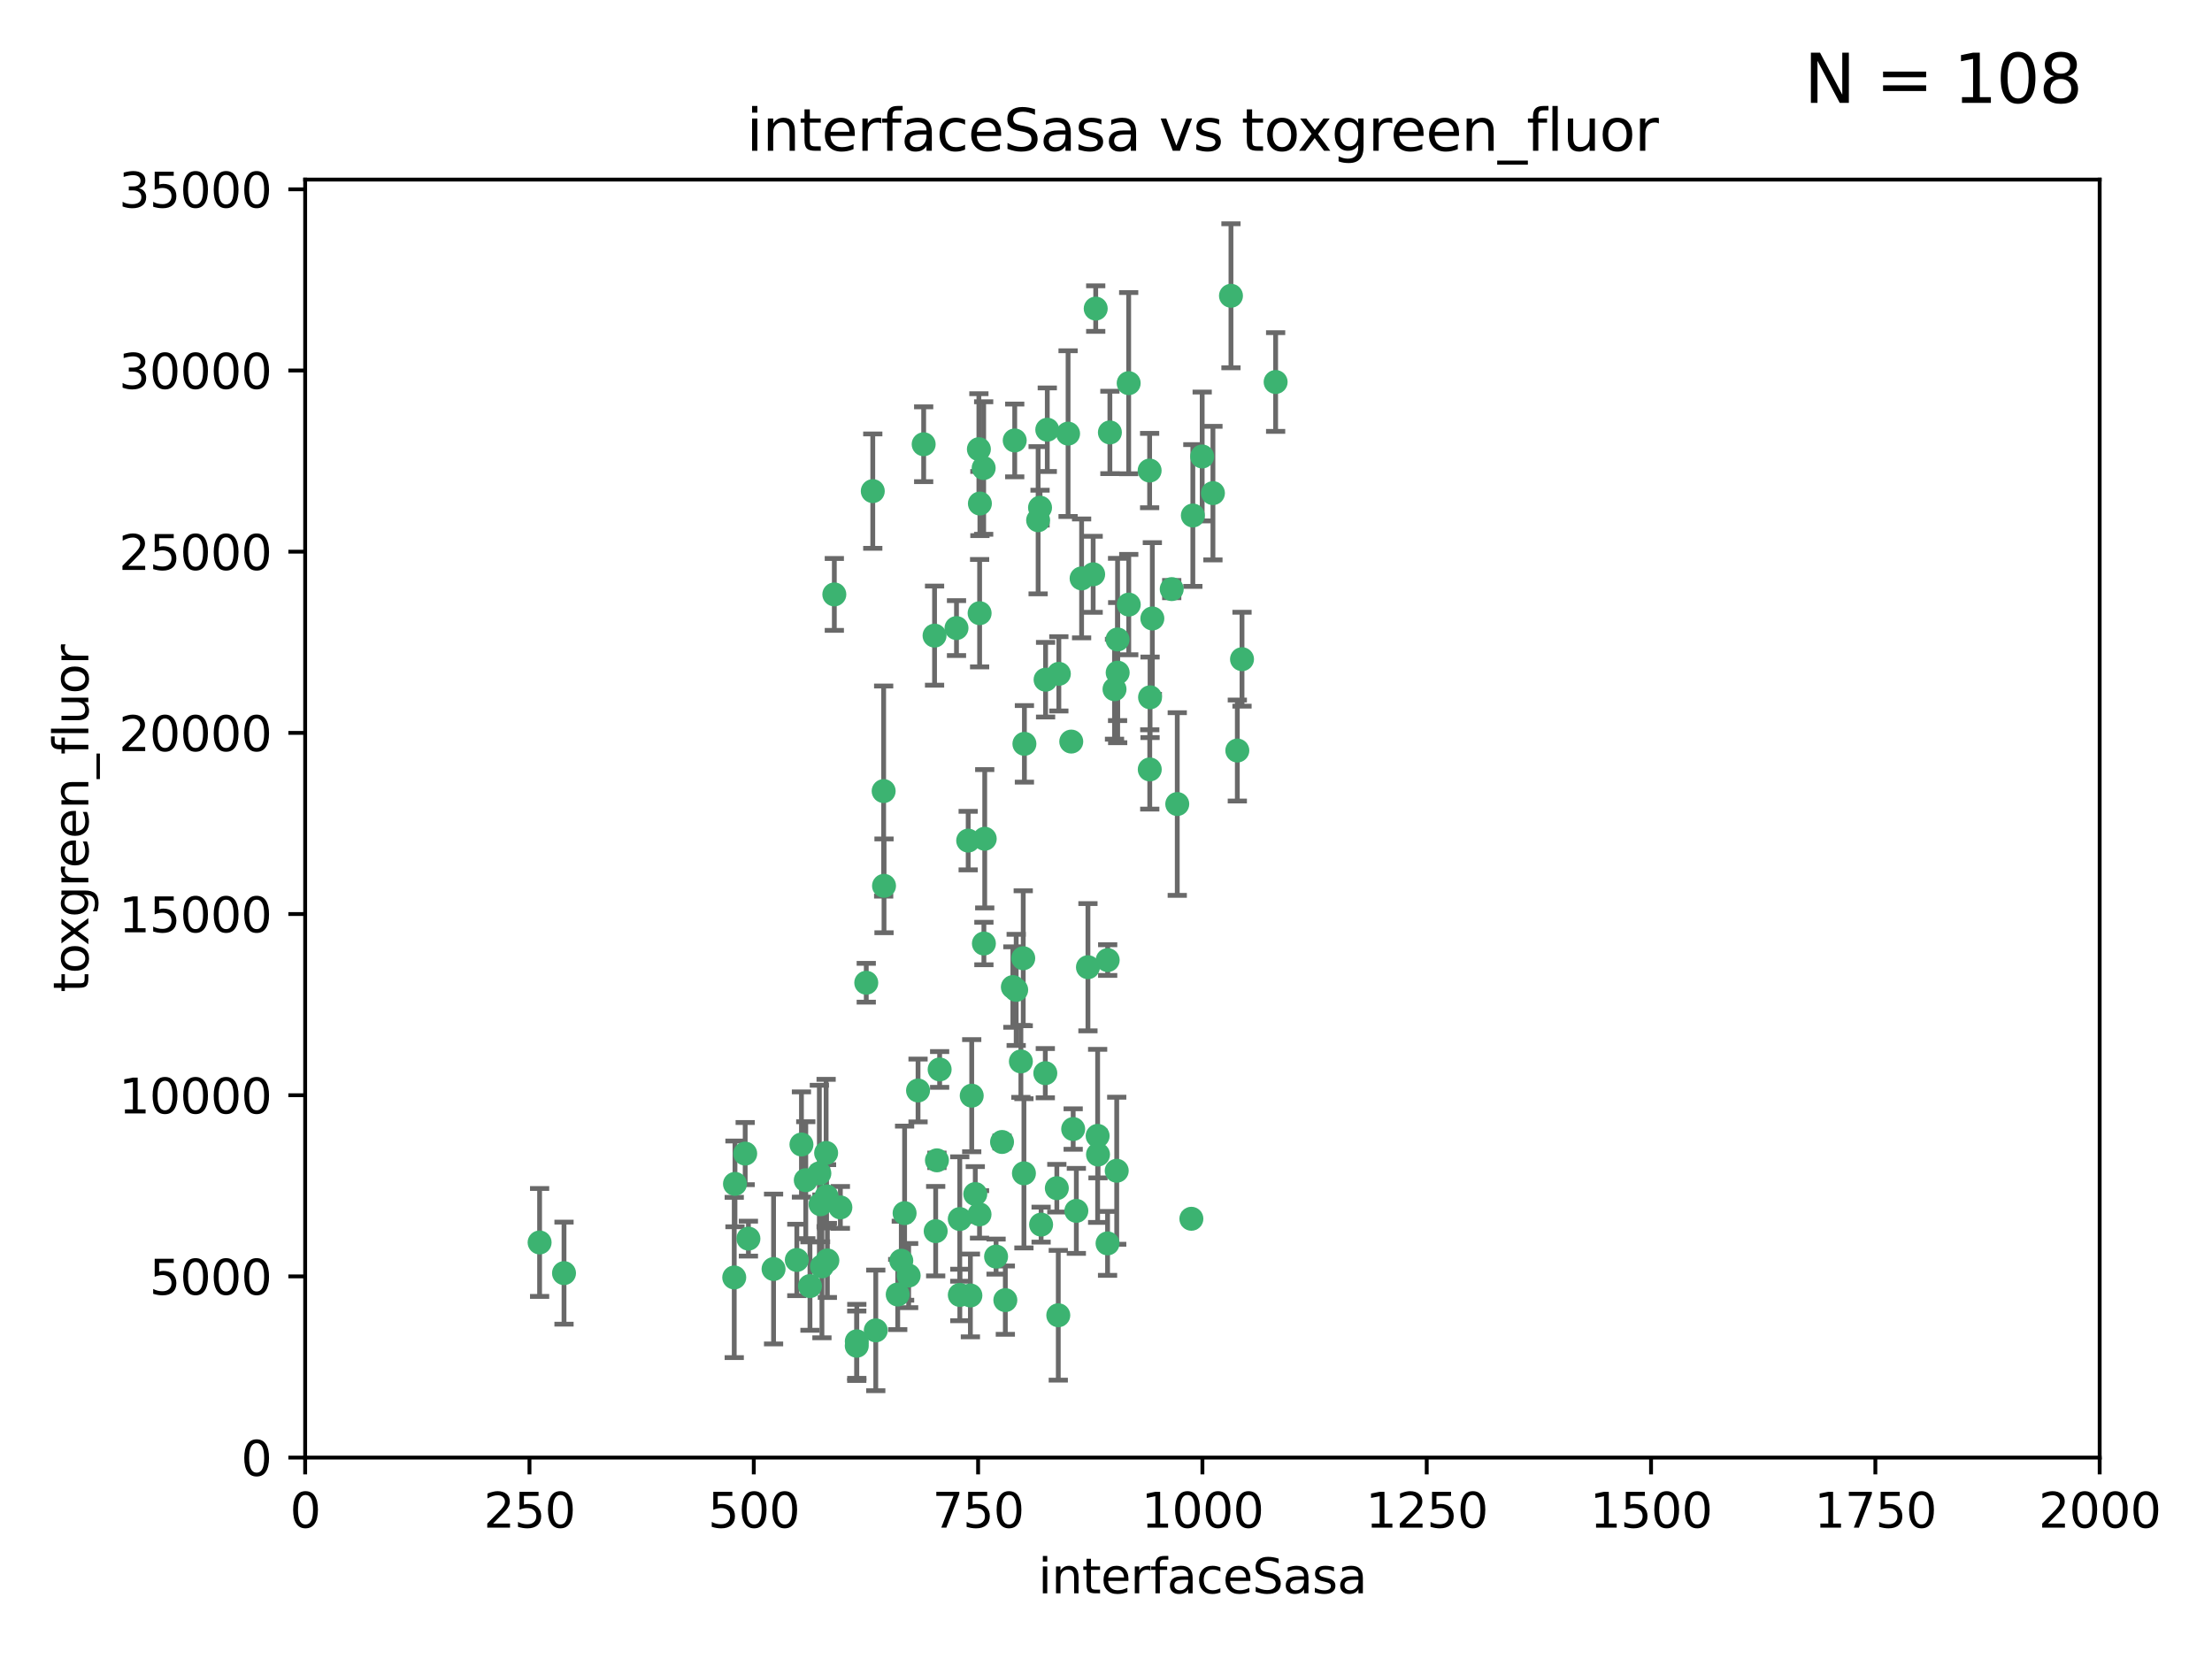 <?xml version="1.0" encoding="utf-8" standalone="no"?>
<!DOCTYPE svg PUBLIC "-//W3C//DTD SVG 1.1//EN"
  "http://www.w3.org/Graphics/SVG/1.1/DTD/svg11.dtd">
<svg xmlns:xlink="http://www.w3.org/1999/xlink" width="460.8pt" height="345.6pt" viewBox="0 0 460.8 345.6" xmlns="http://www.w3.org/2000/svg" version="1.1">
 <defs>
  <style type="text/css">*{stroke-linejoin: round; stroke-linecap: butt}</style>
 </defs>
 <g id="figure_1">
  <g id="patch_1">
   <path d="M 0 345.6 
L 460.8 345.6 
L 460.8 0 
L 0 0 
z
" style="fill: #ffffff"/>
  </g>
  <g id="axes_1">
   <g id="patch_2">
    <path d="M 63.571 303.64 
L 437.4 303.64 
L 437.4 37.411 
L 63.571 37.411 
z
" style="fill: #ffffff"/>
   </g>
   <g id="PathCollection_1">
    <defs>
     <path id="m8c545a8f6f" d="M 0 1.118 
C 0.297 1.118 0.581 1 0.791 0.791 
C 1 0.581 1.118 0.297 1.118 0 
C 1.118 -0.297 1 -0.581 0.791 -0.791 
C 0.581 -1 0.297 -1.118 0 -1.118 
C -0.297 -1.118 -0.581 -1 -0.791 -0.791 
C -1 -0.581 -1.118 -0.297 -1.118 0 
C -1.118 0.297 -1 0.581 -0.791 0.791 
C -0.581 1 -0.297 1.118 0 1.118 
z
" style="stroke: #3cb371"/>
    </defs>
    <g clip-path="url(#p5e8d872a0e)">
     <use xlink:href="#m8c545a8f6f" x="239.489" y="98.026" style="fill: #3cb371; stroke: #3cb371"/>
     <use xlink:href="#m8c545a8f6f" x="250.437" y="95.094" style="fill: #3cb371; stroke: #3cb371"/>
     <use xlink:href="#m8c545a8f6f" x="218.168" y="89.516" style="fill: #3cb371; stroke: #3cb371"/>
     <use xlink:href="#m8c545a8f6f" x="265.738" y="79.578" style="fill: #3cb371; stroke: #3cb371"/>
     <use xlink:href="#m8c545a8f6f" x="252.676" y="102.727" style="fill: #3cb371; stroke: #3cb371"/>
     <use xlink:href="#m8c545a8f6f" x="240.054" y="128.839" style="fill: #3cb371; stroke: #3cb371"/>
     <use xlink:href="#m8c545a8f6f" x="258.734" y="137.321" style="fill: #3cb371; stroke: #3cb371"/>
     <use xlink:href="#m8c545a8f6f" x="211.385" y="91.754" style="fill: #3cb371; stroke: #3cb371"/>
     <use xlink:href="#m8c545a8f6f" x="235.142" y="125.947" style="fill: #3cb371; stroke: #3cb371"/>
     <use xlink:href="#m8c545a8f6f" x="223.161" y="154.483" style="fill: #3cb371; stroke: #3cb371"/>
     <use xlink:href="#m8c545a8f6f" x="248.491" y="107.386" style="fill: #3cb371; stroke: #3cb371"/>
     <use xlink:href="#m8c545a8f6f" x="227.725" y="119.635" style="fill: #3cb371; stroke: #3cb371"/>
     <use xlink:href="#m8c545a8f6f" x="235.125" y="79.819" style="fill: #3cb371; stroke: #3cb371"/>
     <use xlink:href="#m8c545a8f6f" x="244.091" y="122.72" style="fill: #3cb371; stroke: #3cb371"/>
     <use xlink:href="#m8c545a8f6f" x="231.211" y="90.084" style="fill: #3cb371; stroke: #3cb371"/>
     <use xlink:href="#m8c545a8f6f" x="213.404" y="154.954" style="fill: #3cb371; stroke: #3cb371"/>
     <use xlink:href="#m8c545a8f6f" x="204.131" y="104.896" style="fill: #3cb371; stroke: #3cb371"/>
     <use xlink:href="#m8c545a8f6f" x="257.757" y="156.348" style="fill: #3cb371; stroke: #3cb371"/>
     <use xlink:href="#m8c545a8f6f" x="216.658" y="105.756" style="fill: #3cb371; stroke: #3cb371"/>
     <use xlink:href="#m8c545a8f6f" x="204.916" y="97.498" style="fill: #3cb371; stroke: #3cb371"/>
     <use xlink:href="#m8c545a8f6f" x="192.417" y="92.545" style="fill: #3cb371; stroke: #3cb371"/>
     <use xlink:href="#m8c545a8f6f" x="222.501" y="90.332" style="fill: #3cb371; stroke: #3cb371"/>
     <use xlink:href="#m8c545a8f6f" x="230.751" y="200.005" style="fill: #3cb371; stroke: #3cb371"/>
     <use xlink:href="#m8c545a8f6f" x="199.256" y="130.84" style="fill: #3cb371; stroke: #3cb371"/>
     <use xlink:href="#m8c545a8f6f" x="211.69" y="206.213" style="fill: #3cb371; stroke: #3cb371"/>
     <use xlink:href="#m8c545a8f6f" x="216.882" y="255.109" style="fill: #3cb371; stroke: #3cb371"/>
     <use xlink:href="#m8c545a8f6f" x="213.159" y="199.62" style="fill: #3cb371; stroke: #3cb371"/>
     <use xlink:href="#m8c545a8f6f" x="216.26" y="108.373" style="fill: #3cb371; stroke: #3cb371"/>
     <use xlink:href="#m8c545a8f6f" x="220.577" y="140.37" style="fill: #3cb371; stroke: #3cb371"/>
     <use xlink:href="#m8c545a8f6f" x="203.92" y="93.572" style="fill: #3cb371; stroke: #3cb371"/>
     <use xlink:href="#m8c545a8f6f" x="181.815" y="102.308" style="fill: #3cb371; stroke: #3cb371"/>
     <use xlink:href="#m8c545a8f6f" x="204.073" y="127.738" style="fill: #3cb371; stroke: #3cb371"/>
     <use xlink:href="#m8c545a8f6f" x="239.579" y="145.262" style="fill: #3cb371; stroke: #3cb371"/>
     <use xlink:href="#m8c545a8f6f" x="232.833" y="140.122" style="fill: #3cb371; stroke: #3cb371"/>
     <use xlink:href="#m8c545a8f6f" x="232.635" y="243.887" style="fill: #3cb371; stroke: #3cb371"/>
     <use xlink:href="#m8c545a8f6f" x="210.998" y="205.621" style="fill: #3cb371; stroke: #3cb371"/>
     <use xlink:href="#m8c545a8f6f" x="256.433" y="61.614" style="fill: #3cb371; stroke: #3cb371"/>
     <use xlink:href="#m8c545a8f6f" x="194.686" y="132.411" style="fill: #3cb371; stroke: #3cb371"/>
     <use xlink:href="#m8c545a8f6f" x="199.937" y="253.947" style="fill: #3cb371; stroke: #3cb371"/>
     <use xlink:href="#m8c545a8f6f" x="248.185" y="253.893" style="fill: #3cb371; stroke: #3cb371"/>
     <use xlink:href="#m8c545a8f6f" x="220.157" y="247.522" style="fill: #3cb371; stroke: #3cb371"/>
     <use xlink:href="#m8c545a8f6f" x="225.318" y="120.494" style="fill: #3cb371; stroke: #3cb371"/>
     <use xlink:href="#m8c545a8f6f" x="180.458" y="204.723" style="fill: #3cb371; stroke: #3cb371"/>
     <use xlink:href="#m8c545a8f6f" x="232.811" y="133.213" style="fill: #3cb371; stroke: #3cb371"/>
     <use xlink:href="#m8c545a8f6f" x="239.516" y="160.289" style="fill: #3cb371; stroke: #3cb371"/>
     <use xlink:href="#m8c545a8f6f" x="204.964" y="196.552" style="fill: #3cb371; stroke: #3cb371"/>
     <use xlink:href="#m8c545a8f6f" x="212.669" y="221.118" style="fill: #3cb371; stroke: #3cb371"/>
     <use xlink:href="#m8c545a8f6f" x="205.136" y="174.728" style="fill: #3cb371; stroke: #3cb371"/>
     <use xlink:href="#m8c545a8f6f" x="228.258" y="64.285" style="fill: #3cb371; stroke: #3cb371"/>
     <use xlink:href="#m8c545a8f6f" x="152.956" y="266.118" style="fill: #3cb371; stroke: #3cb371"/>
     <use xlink:href="#m8c545a8f6f" x="223.562" y="235.198" style="fill: #3cb371; stroke: #3cb371"/>
     <use xlink:href="#m8c545a8f6f" x="213.303" y="244.424" style="fill: #3cb371; stroke: #3cb371"/>
     <use xlink:href="#m8c545a8f6f" x="161.148" y="264.357" style="fill: #3cb371; stroke: #3cb371"/>
     <use xlink:href="#m8c545a8f6f" x="217.815" y="141.593" style="fill: #3cb371; stroke: #3cb371"/>
     <use xlink:href="#m8c545a8f6f" x="201.69" y="175.112" style="fill: #3cb371; stroke: #3cb371"/>
     <use xlink:href="#m8c545a8f6f" x="199.948" y="269.764" style="fill: #3cb371; stroke: #3cb371"/>
     <use xlink:href="#m8c545a8f6f" x="175.066" y="251.524" style="fill: #3cb371; stroke: #3cb371"/>
     <use xlink:href="#m8c545a8f6f" x="184.082" y="164.794" style="fill: #3cb371; stroke: #3cb371"/>
     <use xlink:href="#m8c545a8f6f" x="207.501" y="261.772" style="fill: #3cb371; stroke: #3cb371"/>
     <use xlink:href="#m8c545a8f6f" x="187.755" y="262.628" style="fill: #3cb371; stroke: #3cb371"/>
     <use xlink:href="#m8c545a8f6f" x="172.357" y="262.571" style="fill: #3cb371; stroke: #3cb371"/>
     <use xlink:href="#m8c545a8f6f" x="165.991" y="262.474" style="fill: #3cb371; stroke: #3cb371"/>
     <use xlink:href="#m8c545a8f6f" x="232.174" y="143.576" style="fill: #3cb371; stroke: #3cb371"/>
     <use xlink:href="#m8c545a8f6f" x="228.658" y="236.622" style="fill: #3cb371; stroke: #3cb371"/>
     <use xlink:href="#m8c545a8f6f" x="167.858" y="245.856" style="fill: #3cb371; stroke: #3cb371"/>
     <use xlink:href="#m8c545a8f6f" x="166.957" y="238.42" style="fill: #3cb371; stroke: #3cb371"/>
     <use xlink:href="#m8c545a8f6f" x="202.15" y="269.867" style="fill: #3cb371; stroke: #3cb371"/>
     <use xlink:href="#m8c545a8f6f" x="224.222" y="252.246" style="fill: #3cb371; stroke: #3cb371"/>
     <use xlink:href="#m8c545a8f6f" x="228.736" y="240.511" style="fill: #3cb371; stroke: #3cb371"/>
     <use xlink:href="#m8c545a8f6f" x="230.725" y="259.022" style="fill: #3cb371; stroke: #3cb371"/>
     <use xlink:href="#m8c545a8f6f" x="112.41" y="258.827" style="fill: #3cb371; stroke: #3cb371"/>
     <use xlink:href="#m8c545a8f6f" x="178.488" y="279.423" style="fill: #3cb371; stroke: #3cb371"/>
     <use xlink:href="#m8c545a8f6f" x="245.245" y="167.495" style="fill: #3cb371; stroke: #3cb371"/>
     <use xlink:href="#m8c545a8f6f" x="188.445" y="252.723" style="fill: #3cb371; stroke: #3cb371"/>
     <use xlink:href="#m8c545a8f6f" x="217.757" y="223.562" style="fill: #3cb371; stroke: #3cb371"/>
     <use xlink:href="#m8c545a8f6f" x="203.168" y="248.738" style="fill: #3cb371; stroke: #3cb371"/>
     <use xlink:href="#m8c545a8f6f" x="170.686" y="244.428" style="fill: #3cb371; stroke: #3cb371"/>
     <use xlink:href="#m8c545a8f6f" x="172.183" y="249.211" style="fill: #3cb371; stroke: #3cb371"/>
     <use xlink:href="#m8c545a8f6f" x="191.245" y="227.169" style="fill: #3cb371; stroke: #3cb371"/>
     <use xlink:href="#m8c545a8f6f" x="178.479" y="280.344" style="fill: #3cb371; stroke: #3cb371"/>
     <use xlink:href="#m8c545a8f6f" x="170.933" y="250.868" style="fill: #3cb371; stroke: #3cb371"/>
     <use xlink:href="#m8c545a8f6f" x="220.46" y="273.991" style="fill: #3cb371; stroke: #3cb371"/>
     <use xlink:href="#m8c545a8f6f" x="173.806" y="123.828" style="fill: #3cb371; stroke: #3cb371"/>
     <use xlink:href="#m8c545a8f6f" x="209.43" y="270.841" style="fill: #3cb371; stroke: #3cb371"/>
     <use xlink:href="#m8c545a8f6f" x="155.238" y="240.314" style="fill: #3cb371; stroke: #3cb371"/>
     <use xlink:href="#m8c545a8f6f" x="195.181" y="241.718" style="fill: #3cb371; stroke: #3cb371"/>
     <use xlink:href="#m8c545a8f6f" x="204.052" y="252.978" style="fill: #3cb371; stroke: #3cb371"/>
     <use xlink:href="#m8c545a8f6f" x="155.909" y="258.029" style="fill: #3cb371; stroke: #3cb371"/>
     <use xlink:href="#m8c545a8f6f" x="187.013" y="269.669" style="fill: #3cb371; stroke: #3cb371"/>
     <use xlink:href="#m8c545a8f6f" x="195.744" y="222.785" style="fill: #3cb371; stroke: #3cb371"/>
     <use xlink:href="#m8c545a8f6f" x="189.29" y="265.728" style="fill: #3cb371; stroke: #3cb371"/>
     <use xlink:href="#m8c545a8f6f" x="182.439" y="277.145" style="fill: #3cb371; stroke: #3cb371"/>
     <use xlink:href="#m8c545a8f6f" x="226.639" y="201.488" style="fill: #3cb371; stroke: #3cb371"/>
     <use xlink:href="#m8c545a8f6f" x="208.742" y="237.895" style="fill: #3cb371; stroke: #3cb371"/>
     <use xlink:href="#m8c545a8f6f" x="171.225" y="263.81" style="fill: #3cb371; stroke: #3cb371"/>
     <use xlink:href="#m8c545a8f6f" x="184.157" y="184.534" style="fill: #3cb371; stroke: #3cb371"/>
     <use xlink:href="#m8c545a8f6f" x="172.097" y="240.178" style="fill: #3cb371; stroke: #3cb371"/>
     <use xlink:href="#m8c545a8f6f" x="153.109" y="246.624" style="fill: #3cb371; stroke: #3cb371"/>
     <use xlink:href="#m8c545a8f6f" x="194.92" y="256.474" style="fill: #3cb371; stroke: #3cb371"/>
     <use xlink:href="#m8c545a8f6f" x="168.733" y="267.91" style="fill: #3cb371; stroke: #3cb371"/>
     <use xlink:href="#m8c545a8f6f" x="202.428" y="228.248" style="fill: #3cb371; stroke: #3cb371"/>
     <use xlink:href="#m8c545a8f6f" x="117.494" y="265.217" style="fill: #3cb371; stroke: #3cb371"/>
    </g>
   </g>
   <g id="matplotlib.axis_1">
    <g id="xtick_1">
     <g id="line2d_1">
      <defs>
       <path id="m0f4a2b85bd" d="M 0 0 
L 0 3.5 
" style="stroke: #000000; stroke-width: 0.8"/>
      </defs>
      <g>
       <use xlink:href="#m0f4a2b85bd" x="63.571" y="303.64" style="stroke: #000000; stroke-width: 0.8"/>
      </g>
     </g>
     <g id="text_1">
      <!-- 0 -->
      <g transform="translate(60.39 318.238)scale(0.1 -0.1)">
       <defs>
        <path id="DejaVuSans-30" d="M 2034 4250 
Q 1547 4250 1301 3770 
Q 1056 3291 1056 2328 
Q 1056 1369 1301 889 
Q 1547 409 2034 409 
Q 2525 409 2770 889 
Q 3016 1369 3016 2328 
Q 3016 3291 2770 3770 
Q 2525 4250 2034 4250 
z
M 2034 4750 
Q 2819 4750 3233 4129 
Q 3647 3509 3647 2328 
Q 3647 1150 3233 529 
Q 2819 -91 2034 -91 
Q 1250 -91 836 529 
Q 422 1150 422 2328 
Q 422 3509 836 4129 
Q 1250 4750 2034 4750 
z
" transform="scale(0.016)"/>
       </defs>
       <use xlink:href="#DejaVuSans-30"/>
      </g>
     </g>
    </g>
    <g id="xtick_2">
     <g id="line2d_2">
      <g>
       <use xlink:href="#m0f4a2b85bd" x="110.3" y="303.64" style="stroke: #000000; stroke-width: 0.8"/>
      </g>
     </g>
     <g id="text_2">
      <!-- 250 -->
      <g transform="translate(100.756 318.238)scale(0.1 -0.1)">
       <defs>
        <path id="DejaVuSans-32" d="M 1228 531 
L 3431 531 
L 3431 0 
L 469 0 
L 469 531 
Q 828 903 1448 1529 
Q 2069 2156 2228 2338 
Q 2531 2678 2651 2914 
Q 2772 3150 2772 3378 
Q 2772 3750 2511 3984 
Q 2250 4219 1831 4219 
Q 1534 4219 1204 4116 
Q 875 4013 500 3803 
L 500 4441 
Q 881 4594 1212 4672 
Q 1544 4750 1819 4750 
Q 2544 4750 2975 4387 
Q 3406 4025 3406 3419 
Q 3406 3131 3298 2873 
Q 3191 2616 2906 2266 
Q 2828 2175 2409 1742 
Q 1991 1309 1228 531 
z
" transform="scale(0.016)"/>
        <path id="DejaVuSans-35" d="M 691 4666 
L 3169 4666 
L 3169 4134 
L 1269 4134 
L 1269 2991 
Q 1406 3038 1543 3061 
Q 1681 3084 1819 3084 
Q 2600 3084 3056 2656 
Q 3513 2228 3513 1497 
Q 3513 744 3044 326 
Q 2575 -91 1722 -91 
Q 1428 -91 1123 -41 
Q 819 9 494 109 
L 494 744 
Q 775 591 1075 516 
Q 1375 441 1709 441 
Q 2250 441 2565 725 
Q 2881 1009 2881 1497 
Q 2881 1984 2565 2268 
Q 2250 2553 1709 2553 
Q 1456 2553 1204 2497 
Q 953 2441 691 2322 
L 691 4666 
z
" transform="scale(0.016)"/>
       </defs>
       <use xlink:href="#DejaVuSans-32"/>
       <use xlink:href="#DejaVuSans-35" x="63.623"/>
       <use xlink:href="#DejaVuSans-30" x="127.246"/>
      </g>
     </g>
    </g>
    <g id="xtick_3">
     <g id="line2d_3">
      <g>
       <use xlink:href="#m0f4a2b85bd" x="157.028" y="303.64" style="stroke: #000000; stroke-width: 0.8"/>
      </g>
     </g>
     <g id="text_3">
      <!-- 500 -->
      <g transform="translate(147.485 318.238)scale(0.1 -0.1)">
       <use xlink:href="#DejaVuSans-35"/>
       <use xlink:href="#DejaVuSans-30" x="63.623"/>
       <use xlink:href="#DejaVuSans-30" x="127.246"/>
      </g>
     </g>
    </g>
    <g id="xtick_4">
     <g id="line2d_4">
      <g>
       <use xlink:href="#m0f4a2b85bd" x="203.757" y="303.64" style="stroke: #000000; stroke-width: 0.8"/>
      </g>
     </g>
     <g id="text_4">
      <!-- 750 -->
      <g transform="translate(194.213 318.238)scale(0.1 -0.1)">
       <defs>
        <path id="DejaVuSans-37" d="M 525 4666 
L 3525 4666 
L 3525 4397 
L 1831 0 
L 1172 0 
L 2766 4134 
L 525 4134 
L 525 4666 
z
" transform="scale(0.016)"/>
       </defs>
       <use xlink:href="#DejaVuSans-37"/>
       <use xlink:href="#DejaVuSans-35" x="63.623"/>
       <use xlink:href="#DejaVuSans-30" x="127.246"/>
      </g>
     </g>
    </g>
    <g id="xtick_5">
     <g id="line2d_5">
      <g>
       <use xlink:href="#m0f4a2b85bd" x="250.486" y="303.64" style="stroke: #000000; stroke-width: 0.8"/>
      </g>
     </g>
     <g id="text_5">
      <!-- 1000 -->
      <g transform="translate(237.761 318.238)scale(0.1 -0.1)">
       <defs>
        <path id="DejaVuSans-31" d="M 794 531 
L 1825 531 
L 1825 4091 
L 703 3866 
L 703 4441 
L 1819 4666 
L 2450 4666 
L 2450 531 
L 3481 531 
L 3481 0 
L 794 0 
L 794 531 
z
" transform="scale(0.016)"/>
       </defs>
       <use xlink:href="#DejaVuSans-31"/>
       <use xlink:href="#DejaVuSans-30" x="63.623"/>
       <use xlink:href="#DejaVuSans-30" x="127.246"/>
       <use xlink:href="#DejaVuSans-30" x="190.869"/>
      </g>
     </g>
    </g>
    <g id="xtick_6">
     <g id="line2d_6">
      <g>
       <use xlink:href="#m0f4a2b85bd" x="297.214" y="303.64" style="stroke: #000000; stroke-width: 0.8"/>
      </g>
     </g>
     <g id="text_6">
      <!-- 1250 -->
      <g transform="translate(284.489 318.238)scale(0.1 -0.1)">
       <use xlink:href="#DejaVuSans-31"/>
       <use xlink:href="#DejaVuSans-32" x="63.623"/>
       <use xlink:href="#DejaVuSans-35" x="127.246"/>
       <use xlink:href="#DejaVuSans-30" x="190.869"/>
      </g>
     </g>
    </g>
    <g id="xtick_7">
     <g id="line2d_7">
      <g>
       <use xlink:href="#m0f4a2b85bd" x="343.943" y="303.64" style="stroke: #000000; stroke-width: 0.8"/>
      </g>
     </g>
     <g id="text_7">
      <!-- 1500 -->
      <g transform="translate(331.218 318.238)scale(0.1 -0.1)">
       <use xlink:href="#DejaVuSans-31"/>
       <use xlink:href="#DejaVuSans-35" x="63.623"/>
       <use xlink:href="#DejaVuSans-30" x="127.246"/>
       <use xlink:href="#DejaVuSans-30" x="190.869"/>
      </g>
     </g>
    </g>
    <g id="xtick_8">
     <g id="line2d_8">
      <g>
       <use xlink:href="#m0f4a2b85bd" x="390.671" y="303.64" style="stroke: #000000; stroke-width: 0.8"/>
      </g>
     </g>
     <g id="text_8">
      <!-- 1750 -->
      <g transform="translate(377.946 318.238)scale(0.1 -0.1)">
       <use xlink:href="#DejaVuSans-31"/>
       <use xlink:href="#DejaVuSans-37" x="63.623"/>
       <use xlink:href="#DejaVuSans-35" x="127.246"/>
       <use xlink:href="#DejaVuSans-30" x="190.869"/>
      </g>
     </g>
    </g>
    <g id="xtick_9">
     <g id="line2d_9">
      <g>
       <use xlink:href="#m0f4a2b85bd" x="437.4" y="303.64" style="stroke: #000000; stroke-width: 0.8"/>
      </g>
     </g>
     <g id="text_9">
      <!-- 2000 -->
      <g transform="translate(424.675 318.238)scale(0.1 -0.1)">
       <use xlink:href="#DejaVuSans-32"/>
       <use xlink:href="#DejaVuSans-30" x="63.623"/>
       <use xlink:href="#DejaVuSans-30" x="127.246"/>
       <use xlink:href="#DejaVuSans-30" x="190.869"/>
      </g>
     </g>
    </g>
    <g id="text_10">
     <!-- interfaceSasa -->
     <g transform="translate(216.279 331.917)scale(0.1 -0.1)">
      <defs>
       <path id="DejaVuSans-69" d="M 603 3500 
L 1178 3500 
L 1178 0 
L 603 0 
L 603 3500 
z
M 603 4863 
L 1178 4863 
L 1178 4134 
L 603 4134 
L 603 4863 
z
" transform="scale(0.016)"/>
       <path id="DejaVuSans-6e" d="M 3513 2113 
L 3513 0 
L 2938 0 
L 2938 2094 
Q 2938 2591 2744 2837 
Q 2550 3084 2163 3084 
Q 1697 3084 1428 2787 
Q 1159 2491 1159 1978 
L 1159 0 
L 581 0 
L 581 3500 
L 1159 3500 
L 1159 2956 
Q 1366 3272 1645 3428 
Q 1925 3584 2291 3584 
Q 2894 3584 3203 3211 
Q 3513 2838 3513 2113 
z
" transform="scale(0.016)"/>
       <path id="DejaVuSans-74" d="M 1172 4494 
L 1172 3500 
L 2356 3500 
L 2356 3053 
L 1172 3053 
L 1172 1153 
Q 1172 725 1289 603 
Q 1406 481 1766 481 
L 2356 481 
L 2356 0 
L 1766 0 
Q 1100 0 847 248 
Q 594 497 594 1153 
L 594 3053 
L 172 3053 
L 172 3500 
L 594 3500 
L 594 4494 
L 1172 4494 
z
" transform="scale(0.016)"/>
       <path id="DejaVuSans-65" d="M 3597 1894 
L 3597 1613 
L 953 1613 
Q 991 1019 1311 708 
Q 1631 397 2203 397 
Q 2534 397 2845 478 
Q 3156 559 3463 722 
L 3463 178 
Q 3153 47 2828 -22 
Q 2503 -91 2169 -91 
Q 1331 -91 842 396 
Q 353 884 353 1716 
Q 353 2575 817 3079 
Q 1281 3584 2069 3584 
Q 2775 3584 3186 3129 
Q 3597 2675 3597 1894 
z
M 3022 2063 
Q 3016 2534 2758 2815 
Q 2500 3097 2075 3097 
Q 1594 3097 1305 2825 
Q 1016 2553 972 2059 
L 3022 2063 
z
" transform="scale(0.016)"/>
       <path id="DejaVuSans-72" d="M 2631 2963 
Q 2534 3019 2420 3045 
Q 2306 3072 2169 3072 
Q 1681 3072 1420 2755 
Q 1159 2438 1159 1844 
L 1159 0 
L 581 0 
L 581 3500 
L 1159 3500 
L 1159 2956 
Q 1341 3275 1631 3429 
Q 1922 3584 2338 3584 
Q 2397 3584 2469 3576 
Q 2541 3569 2628 3553 
L 2631 2963 
z
" transform="scale(0.016)"/>
       <path id="DejaVuSans-66" d="M 2375 4863 
L 2375 4384 
L 1825 4384 
Q 1516 4384 1395 4259 
Q 1275 4134 1275 3809 
L 1275 3500 
L 2222 3500 
L 2222 3053 
L 1275 3053 
L 1275 0 
L 697 0 
L 697 3053 
L 147 3053 
L 147 3500 
L 697 3500 
L 697 3744 
Q 697 4328 969 4595 
Q 1241 4863 1831 4863 
L 2375 4863 
z
" transform="scale(0.016)"/>
       <path id="DejaVuSans-61" d="M 2194 1759 
Q 1497 1759 1228 1600 
Q 959 1441 959 1056 
Q 959 750 1161 570 
Q 1363 391 1709 391 
Q 2188 391 2477 730 
Q 2766 1069 2766 1631 
L 2766 1759 
L 2194 1759 
z
M 3341 1997 
L 3341 0 
L 2766 0 
L 2766 531 
Q 2569 213 2275 61 
Q 1981 -91 1556 -91 
Q 1019 -91 701 211 
Q 384 513 384 1019 
Q 384 1609 779 1909 
Q 1175 2209 1959 2209 
L 2766 2209 
L 2766 2266 
Q 2766 2663 2505 2880 
Q 2244 3097 1772 3097 
Q 1472 3097 1187 3025 
Q 903 2953 641 2809 
L 641 3341 
Q 956 3463 1253 3523 
Q 1550 3584 1831 3584 
Q 2591 3584 2966 3190 
Q 3341 2797 3341 1997 
z
" transform="scale(0.016)"/>
       <path id="DejaVuSans-63" d="M 3122 3366 
L 3122 2828 
Q 2878 2963 2633 3030 
Q 2388 3097 2138 3097 
Q 1578 3097 1268 2742 
Q 959 2388 959 1747 
Q 959 1106 1268 751 
Q 1578 397 2138 397 
Q 2388 397 2633 464 
Q 2878 531 3122 666 
L 3122 134 
Q 2881 22 2623 -34 
Q 2366 -91 2075 -91 
Q 1284 -91 818 406 
Q 353 903 353 1747 
Q 353 2603 823 3093 
Q 1294 3584 2113 3584 
Q 2378 3584 2631 3529 
Q 2884 3475 3122 3366 
z
" transform="scale(0.016)"/>
       <path id="DejaVuSans-53" d="M 3425 4513 
L 3425 3897 
Q 3066 4069 2747 4153 
Q 2428 4238 2131 4238 
Q 1616 4238 1336 4038 
Q 1056 3838 1056 3469 
Q 1056 3159 1242 3001 
Q 1428 2844 1947 2747 
L 2328 2669 
Q 3034 2534 3370 2195 
Q 3706 1856 3706 1288 
Q 3706 609 3251 259 
Q 2797 -91 1919 -91 
Q 1588 -91 1214 -16 
Q 841 59 441 206 
L 441 856 
Q 825 641 1194 531 
Q 1563 422 1919 422 
Q 2459 422 2753 634 
Q 3047 847 3047 1241 
Q 3047 1584 2836 1778 
Q 2625 1972 2144 2069 
L 1759 2144 
Q 1053 2284 737 2584 
Q 422 2884 422 3419 
Q 422 4038 858 4394 
Q 1294 4750 2059 4750 
Q 2388 4750 2728 4690 
Q 3069 4631 3425 4513 
z
" transform="scale(0.016)"/>
       <path id="DejaVuSans-73" d="M 2834 3397 
L 2834 2853 
Q 2591 2978 2328 3040 
Q 2066 3103 1784 3103 
Q 1356 3103 1142 2972 
Q 928 2841 928 2578 
Q 928 2378 1081 2264 
Q 1234 2150 1697 2047 
L 1894 2003 
Q 2506 1872 2764 1633 
Q 3022 1394 3022 966 
Q 3022 478 2636 193 
Q 2250 -91 1575 -91 
Q 1294 -91 989 -36 
Q 684 19 347 128 
L 347 722 
Q 666 556 975 473 
Q 1284 391 1588 391 
Q 1994 391 2212 530 
Q 2431 669 2431 922 
Q 2431 1156 2273 1281 
Q 2116 1406 1581 1522 
L 1381 1569 
Q 847 1681 609 1914 
Q 372 2147 372 2553 
Q 372 3047 722 3315 
Q 1072 3584 1716 3584 
Q 2034 3584 2315 3537 
Q 2597 3491 2834 3397 
z
" transform="scale(0.016)"/>
      </defs>
      <use xlink:href="#DejaVuSans-69"/>
      <use xlink:href="#DejaVuSans-6e" x="27.783"/>
      <use xlink:href="#DejaVuSans-74" x="91.162"/>
      <use xlink:href="#DejaVuSans-65" x="130.371"/>
      <use xlink:href="#DejaVuSans-72" x="191.895"/>
      <use xlink:href="#DejaVuSans-66" x="233.008"/>
      <use xlink:href="#DejaVuSans-61" x="268.213"/>
      <use xlink:href="#DejaVuSans-63" x="329.492"/>
      <use xlink:href="#DejaVuSans-65" x="384.473"/>
      <use xlink:href="#DejaVuSans-53" x="445.996"/>
      <use xlink:href="#DejaVuSans-61" x="509.473"/>
      <use xlink:href="#DejaVuSans-73" x="570.752"/>
      <use xlink:href="#DejaVuSans-61" x="622.852"/>
     </g>
    </g>
   </g>
   <g id="matplotlib.axis_2">
    <g id="ytick_1">
     <g id="line2d_10">
      <defs>
       <path id="me8a3aa4eb6" d="M 0 0 
L -3.5 0 
" style="stroke: #000000; stroke-width: 0.8"/>
      </defs>
      <g>
       <use xlink:href="#me8a3aa4eb6" x="63.571" y="303.64" style="stroke: #000000; stroke-width: 0.8"/>
      </g>
     </g>
     <g id="text_11">
      <!-- 0 -->
      <g transform="translate(50.209 307.439)scale(0.1 -0.1)">
       <use xlink:href="#DejaVuSans-30"/>
      </g>
     </g>
    </g>
    <g id="ytick_2">
     <g id="line2d_11">
      <g>
       <use xlink:href="#me8a3aa4eb6" x="63.571" y="265.897" style="stroke: #000000; stroke-width: 0.8"/>
      </g>
     </g>
     <g id="text_12">
      <!-- 5000 -->
      <g transform="translate(31.121 269.696)scale(0.1 -0.1)">
       <use xlink:href="#DejaVuSans-35"/>
       <use xlink:href="#DejaVuSans-30" x="63.623"/>
       <use xlink:href="#DejaVuSans-30" x="127.246"/>
       <use xlink:href="#DejaVuSans-30" x="190.869"/>
      </g>
     </g>
    </g>
    <g id="ytick_3">
     <g id="line2d_12">
      <g>
       <use xlink:href="#me8a3aa4eb6" x="63.571" y="228.154" style="stroke: #000000; stroke-width: 0.8"/>
      </g>
     </g>
     <g id="text_13">
      <!-- 10000 -->
      <g transform="translate(24.759 231.953)scale(0.1 -0.1)">
       <use xlink:href="#DejaVuSans-31"/>
       <use xlink:href="#DejaVuSans-30" x="63.623"/>
       <use xlink:href="#DejaVuSans-30" x="127.246"/>
       <use xlink:href="#DejaVuSans-30" x="190.869"/>
       <use xlink:href="#DejaVuSans-30" x="254.492"/>
      </g>
     </g>
    </g>
    <g id="ytick_4">
     <g id="line2d_13">
      <g>
       <use xlink:href="#me8a3aa4eb6" x="63.571" y="190.411" style="stroke: #000000; stroke-width: 0.8"/>
      </g>
     </g>
     <g id="text_14">
      <!-- 15000 -->
      <g transform="translate(24.759 194.21)scale(0.1 -0.1)">
       <use xlink:href="#DejaVuSans-31"/>
       <use xlink:href="#DejaVuSans-35" x="63.623"/>
       <use xlink:href="#DejaVuSans-30" x="127.246"/>
       <use xlink:href="#DejaVuSans-30" x="190.869"/>
       <use xlink:href="#DejaVuSans-30" x="254.492"/>
      </g>
     </g>
    </g>
    <g id="ytick_5">
     <g id="line2d_14">
      <g>
       <use xlink:href="#me8a3aa4eb6" x="63.571" y="152.668" style="stroke: #000000; stroke-width: 0.8"/>
      </g>
     </g>
     <g id="text_15">
      <!-- 20000 -->
      <g transform="translate(24.759 156.467)scale(0.1 -0.1)">
       <use xlink:href="#DejaVuSans-32"/>
       <use xlink:href="#DejaVuSans-30" x="63.623"/>
       <use xlink:href="#DejaVuSans-30" x="127.246"/>
       <use xlink:href="#DejaVuSans-30" x="190.869"/>
       <use xlink:href="#DejaVuSans-30" x="254.492"/>
      </g>
     </g>
    </g>
    <g id="ytick_6">
     <g id="line2d_15">
      <g>
       <use xlink:href="#me8a3aa4eb6" x="63.571" y="114.925" style="stroke: #000000; stroke-width: 0.8"/>
      </g>
     </g>
     <g id="text_16">
      <!-- 25000 -->
      <g transform="translate(24.759 118.724)scale(0.1 -0.1)">
       <use xlink:href="#DejaVuSans-32"/>
       <use xlink:href="#DejaVuSans-35" x="63.623"/>
       <use xlink:href="#DejaVuSans-30" x="127.246"/>
       <use xlink:href="#DejaVuSans-30" x="190.869"/>
       <use xlink:href="#DejaVuSans-30" x="254.492"/>
      </g>
     </g>
    </g>
    <g id="ytick_7">
     <g id="line2d_16">
      <g>
       <use xlink:href="#me8a3aa4eb6" x="63.571" y="77.181" style="stroke: #000000; stroke-width: 0.8"/>
      </g>
     </g>
     <g id="text_17">
      <!-- 30000 -->
      <g transform="translate(24.759 80.981)scale(0.1 -0.1)">
       <defs>
        <path id="DejaVuSans-33" d="M 2597 2516 
Q 3050 2419 3304 2112 
Q 3559 1806 3559 1356 
Q 3559 666 3084 287 
Q 2609 -91 1734 -91 
Q 1441 -91 1130 -33 
Q 819 25 488 141 
L 488 750 
Q 750 597 1062 519 
Q 1375 441 1716 441 
Q 2309 441 2620 675 
Q 2931 909 2931 1356 
Q 2931 1769 2642 2001 
Q 2353 2234 1838 2234 
L 1294 2234 
L 1294 2753 
L 1863 2753 
Q 2328 2753 2575 2939 
Q 2822 3125 2822 3475 
Q 2822 3834 2567 4026 
Q 2313 4219 1838 4219 
Q 1578 4219 1281 4162 
Q 984 4106 628 3988 
L 628 4550 
Q 988 4650 1302 4700 
Q 1616 4750 1894 4750 
Q 2613 4750 3031 4423 
Q 3450 4097 3450 3541 
Q 3450 3153 3228 2886 
Q 3006 2619 2597 2516 
z
" transform="scale(0.016)"/>
       </defs>
       <use xlink:href="#DejaVuSans-33"/>
       <use xlink:href="#DejaVuSans-30" x="63.623"/>
       <use xlink:href="#DejaVuSans-30" x="127.246"/>
       <use xlink:href="#DejaVuSans-30" x="190.869"/>
       <use xlink:href="#DejaVuSans-30" x="254.492"/>
      </g>
     </g>
    </g>
    <g id="ytick_8">
     <g id="line2d_17">
      <g>
       <use xlink:href="#me8a3aa4eb6" x="63.571" y="39.438" style="stroke: #000000; stroke-width: 0.8"/>
      </g>
     </g>
     <g id="text_18">
      <!-- 35000 -->
      <g transform="translate(24.759 43.238)scale(0.1 -0.1)">
       <use xlink:href="#DejaVuSans-33"/>
       <use xlink:href="#DejaVuSans-35" x="63.623"/>
       <use xlink:href="#DejaVuSans-30" x="127.246"/>
       <use xlink:href="#DejaVuSans-30" x="190.869"/>
       <use xlink:href="#DejaVuSans-30" x="254.492"/>
      </g>
     </g>
    </g>
    <g id="text_19">
     <!-- toxgreen_fluor -->
     <g transform="translate(18.401 206.72)rotate(-90)scale(0.1 -0.1)">
      <defs>
       <path id="DejaVuSans-6f" d="M 1959 3097 
Q 1497 3097 1228 2736 
Q 959 2375 959 1747 
Q 959 1119 1226 758 
Q 1494 397 1959 397 
Q 2419 397 2687 759 
Q 2956 1122 2956 1747 
Q 2956 2369 2687 2733 
Q 2419 3097 1959 3097 
z
M 1959 3584 
Q 2709 3584 3137 3096 
Q 3566 2609 3566 1747 
Q 3566 888 3137 398 
Q 2709 -91 1959 -91 
Q 1206 -91 779 398 
Q 353 888 353 1747 
Q 353 2609 779 3096 
Q 1206 3584 1959 3584 
z
" transform="scale(0.016)"/>
       <path id="DejaVuSans-78" d="M 3513 3500 
L 2247 1797 
L 3578 0 
L 2900 0 
L 1881 1375 
L 863 0 
L 184 0 
L 1544 1831 
L 300 3500 
L 978 3500 
L 1906 2253 
L 2834 3500 
L 3513 3500 
z
" transform="scale(0.016)"/>
       <path id="DejaVuSans-67" d="M 2906 1791 
Q 2906 2416 2648 2759 
Q 2391 3103 1925 3103 
Q 1463 3103 1205 2759 
Q 947 2416 947 1791 
Q 947 1169 1205 825 
Q 1463 481 1925 481 
Q 2391 481 2648 825 
Q 2906 1169 2906 1791 
z
M 3481 434 
Q 3481 -459 3084 -895 
Q 2688 -1331 1869 -1331 
Q 1566 -1331 1297 -1286 
Q 1028 -1241 775 -1147 
L 775 -588 
Q 1028 -725 1275 -790 
Q 1522 -856 1778 -856 
Q 2344 -856 2625 -561 
Q 2906 -266 2906 331 
L 2906 616 
Q 2728 306 2450 153 
Q 2172 0 1784 0 
Q 1141 0 747 490 
Q 353 981 353 1791 
Q 353 2603 747 3093 
Q 1141 3584 1784 3584 
Q 2172 3584 2450 3431 
Q 2728 3278 2906 2969 
L 2906 3500 
L 3481 3500 
L 3481 434 
z
" transform="scale(0.016)"/>
       <path id="DejaVuSans-5f" d="M 3263 -1063 
L 3263 -1509 
L -63 -1509 
L -63 -1063 
L 3263 -1063 
z
" transform="scale(0.016)"/>
       <path id="DejaVuSans-6c" d="M 603 4863 
L 1178 4863 
L 1178 0 
L 603 0 
L 603 4863 
z
" transform="scale(0.016)"/>
       <path id="DejaVuSans-75" d="M 544 1381 
L 544 3500 
L 1119 3500 
L 1119 1403 
Q 1119 906 1312 657 
Q 1506 409 1894 409 
Q 2359 409 2629 706 
Q 2900 1003 2900 1516 
L 2900 3500 
L 3475 3500 
L 3475 0 
L 2900 0 
L 2900 538 
Q 2691 219 2414 64 
Q 2138 -91 1772 -91 
Q 1169 -91 856 284 
Q 544 659 544 1381 
z
M 1991 3584 
L 1991 3584 
z
" transform="scale(0.016)"/>
      </defs>
      <use xlink:href="#DejaVuSans-74"/>
      <use xlink:href="#DejaVuSans-6f" x="39.209"/>
      <use xlink:href="#DejaVuSans-78" x="97.266"/>
      <use xlink:href="#DejaVuSans-67" x="156.445"/>
      <use xlink:href="#DejaVuSans-72" x="219.922"/>
      <use xlink:href="#DejaVuSans-65" x="258.785"/>
      <use xlink:href="#DejaVuSans-65" x="320.309"/>
      <use xlink:href="#DejaVuSans-6e" x="381.832"/>
      <use xlink:href="#DejaVuSans-5f" x="445.211"/>
      <use xlink:href="#DejaVuSans-66" x="495.211"/>
      <use xlink:href="#DejaVuSans-6c" x="530.416"/>
      <use xlink:href="#DejaVuSans-75" x="558.199"/>
      <use xlink:href="#DejaVuSans-6f" x="621.578"/>
      <use xlink:href="#DejaVuSans-72" x="682.76"/>
     </g>
    </g>
   </g>
   <g id="LineCollection_1">
    <path d="M 239.489 105.772 
L 239.489 90.281 
" clip-path="url(#p5e8d872a0e)" style="fill: none; stroke: #696969"/>
    <path d="M 250.437 108.514 
L 250.437 81.675 
" clip-path="url(#p5e8d872a0e)" style="fill: none; stroke: #696969"/>
    <path d="M 218.168 98.217 
L 218.168 80.815 
" clip-path="url(#p5e8d872a0e)" style="fill: none; stroke: #696969"/>
    <path d="M 265.738 89.863 
L 265.738 69.294 
" clip-path="url(#p5e8d872a0e)" style="fill: none; stroke: #696969"/>
    <path d="M 252.676 116.638 
L 252.676 88.815 
" clip-path="url(#p5e8d872a0e)" style="fill: none; stroke: #696969"/>
    <path d="M 240.054 144.637 
L 240.054 113.041 
" clip-path="url(#p5e8d872a0e)" style="fill: none; stroke: #696969"/>
    <path d="M 258.734 147.102 
L 258.734 127.541 
" clip-path="url(#p5e8d872a0e)" style="fill: none; stroke: #696969"/>
    <path d="M 211.385 99.334 
L 211.385 84.174 
" clip-path="url(#p5e8d872a0e)" style="fill: none; stroke: #696969"/>
    <path d="M 235.142 136.397 
L 235.142 115.497 
" clip-path="url(#p5e8d872a0e)" style="fill: none; stroke: #696969"/>
    <path d="M 223.161 155.048 
L 223.161 153.918 
" clip-path="url(#p5e8d872a0e)" style="fill: none; stroke: #696969"/>
    <path d="M 248.491 122.155 
L 248.491 92.617 
" clip-path="url(#p5e8d872a0e)" style="fill: none; stroke: #696969"/>
    <path d="M 227.725 127.554 
L 227.725 111.717 
" clip-path="url(#p5e8d872a0e)" style="fill: none; stroke: #696969"/>
    <path d="M 235.125 98.693 
L 235.125 60.945 
" clip-path="url(#p5e8d872a0e)" style="fill: none; stroke: #696969"/>
    <path d="M 244.091 124.514 
L 244.091 120.926 
" clip-path="url(#p5e8d872a0e)" style="fill: none; stroke: #696969"/>
    <path d="M 231.211 98.668 
L 231.211 81.501 
" clip-path="url(#p5e8d872a0e)" style="fill: none; stroke: #696969"/>
    <path d="M 213.404 162.929 
L 213.404 146.979 
" clip-path="url(#p5e8d872a0e)" style="fill: none; stroke: #696969"/>
    <path d="M 204.131 111.578 
L 204.131 98.214 
" clip-path="url(#p5e8d872a0e)" style="fill: none; stroke: #696969"/>
    <path d="M 257.757 166.868 
L 257.757 145.829 
" clip-path="url(#p5e8d872a0e)" style="fill: none; stroke: #696969"/>
    <path d="M 216.658 109.392 
L 216.658 102.12 
" clip-path="url(#p5e8d872a0e)" style="fill: none; stroke: #696969"/>
    <path d="M 204.916 111.302 
L 204.916 83.693 
" clip-path="url(#p5e8d872a0e)" style="fill: none; stroke: #696969"/>
    <path d="M 192.417 100.341 
L 192.417 84.749 
" clip-path="url(#p5e8d872a0e)" style="fill: none; stroke: #696969"/>
    <path d="M 222.501 107.592 
L 222.501 73.071 
" clip-path="url(#p5e8d872a0e)" style="fill: none; stroke: #696969"/>
    <path d="M 230.751 203.204 
L 230.751 196.806 
" clip-path="url(#p5e8d872a0e)" style="fill: none; stroke: #696969"/>
    <path d="M 199.256 136.561 
L 199.256 125.12 
" clip-path="url(#p5e8d872a0e)" style="fill: none; stroke: #696969"/>
    <path d="M 211.69 217.788 
L 211.69 194.637 
" clip-path="url(#p5e8d872a0e)" style="fill: none; stroke: #696969"/>
    <path d="M 216.882 258.755 
L 216.882 251.464 
" clip-path="url(#p5e8d872a0e)" style="fill: none; stroke: #696969"/>
    <path d="M 213.159 213.675 
L 213.159 185.565 
" clip-path="url(#p5e8d872a0e)" style="fill: none; stroke: #696969"/>
    <path d="M 216.26 123.707 
L 216.26 93.039 
" clip-path="url(#p5e8d872a0e)" style="fill: none; stroke: #696969"/>
    <path d="M 220.577 148.106 
L 220.577 132.634 
" clip-path="url(#p5e8d872a0e)" style="fill: none; stroke: #696969"/>
    <path d="M 203.92 105.129 
L 203.92 82.016 
" clip-path="url(#p5e8d872a0e)" style="fill: none; stroke: #696969"/>
    <path d="M 181.815 114.22 
L 181.815 90.397 
" clip-path="url(#p5e8d872a0e)" style="fill: none; stroke: #696969"/>
    <path d="M 204.073 138.926 
L 204.073 116.549 
" clip-path="url(#p5e8d872a0e)" style="fill: none; stroke: #696969"/>
    <path d="M 239.579 153.647 
L 239.579 136.877 
" clip-path="url(#p5e8d872a0e)" style="fill: none; stroke: #696969"/>
    <path d="M 232.833 154.719 
L 232.833 125.526 
" clip-path="url(#p5e8d872a0e)" style="fill: none; stroke: #696969"/>
    <path d="M 232.635 259.205 
L 232.635 228.569 
" clip-path="url(#p5e8d872a0e)" style="fill: none; stroke: #696969"/>
    <path d="M 210.998 214 
L 210.998 197.242 
" clip-path="url(#p5e8d872a0e)" style="fill: none; stroke: #696969"/>
    <path d="M 256.433 76.614 
L 256.433 46.614 
" clip-path="url(#p5e8d872a0e)" style="fill: none; stroke: #696969"/>
    <path d="M 194.686 142.738 
L 194.686 122.084 
" clip-path="url(#p5e8d872a0e)" style="fill: none; stroke: #696969"/>
    <path d="M 199.937 266.903 
L 199.937 240.99 
" clip-path="url(#p5e8d872a0e)" style="fill: none; stroke: #696969"/>
    <path d="M 248.185 254.845 
L 248.185 252.94 
" clip-path="url(#p5e8d872a0e)" style="fill: none; stroke: #696969"/>
    <path d="M 220.157 252.489 
L 220.157 242.555 
" clip-path="url(#p5e8d872a0e)" style="fill: none; stroke: #696969"/>
    <path d="M 225.318 132.879 
L 225.318 108.108 
" clip-path="url(#p5e8d872a0e)" style="fill: none; stroke: #696969"/>
    <path d="M 180.458 208.763 
L 180.458 200.682 
" clip-path="url(#p5e8d872a0e)" style="fill: none; stroke: #696969"/>
    <path d="M 232.811 150.11 
L 232.811 116.316 
" clip-path="url(#p5e8d872a0e)" style="fill: none; stroke: #696969"/>
    <path d="M 239.516 168.551 
L 239.516 152.026 
" clip-path="url(#p5e8d872a0e)" style="fill: none; stroke: #696969"/>
    <path d="M 204.964 200.974 
L 204.964 192.13 
" clip-path="url(#p5e8d872a0e)" style="fill: none; stroke: #696969"/>
    <path d="M 212.669 228.596 
L 212.669 213.64 
" clip-path="url(#p5e8d872a0e)" style="fill: none; stroke: #696969"/>
    <path d="M 205.136 189.135 
L 205.136 160.322 
" clip-path="url(#p5e8d872a0e)" style="fill: none; stroke: #696969"/>
    <path d="M 228.258 69.03 
L 228.258 59.54 
" clip-path="url(#p5e8d872a0e)" style="fill: none; stroke: #696969"/>
    <path d="M 152.956 282.811 
L 152.956 249.426 
" clip-path="url(#p5e8d872a0e)" style="fill: none; stroke: #696969"/>
    <path d="M 223.562 239.414 
L 223.562 230.981 
" clip-path="url(#p5e8d872a0e)" style="fill: none; stroke: #696969"/>
    <path d="M 213.303 259.965 
L 213.303 228.883 
" clip-path="url(#p5e8d872a0e)" style="fill: none; stroke: #696969"/>
    <path d="M 161.148 279.964 
L 161.148 248.75 
" clip-path="url(#p5e8d872a0e)" style="fill: none; stroke: #696969"/>
    <path d="M 217.815 149.363 
L 217.815 133.823 
" clip-path="url(#p5e8d872a0e)" style="fill: none; stroke: #696969"/>
    <path d="M 201.69 181.212 
L 201.69 169.013 
" clip-path="url(#p5e8d872a0e)" style="fill: none; stroke: #696969"/>
    <path d="M 199.948 275.127 
L 199.948 264.4 
" clip-path="url(#p5e8d872a0e)" style="fill: none; stroke: #696969"/>
    <path d="M 175.066 255.883 
L 175.066 247.164 
" clip-path="url(#p5e8d872a0e)" style="fill: none; stroke: #696969"/>
    <path d="M 184.082 186.68 
L 184.082 142.908 
" clip-path="url(#p5e8d872a0e)" style="fill: none; stroke: #696969"/>
    <path d="M 207.501 265.422 
L 207.501 258.121 
" clip-path="url(#p5e8d872a0e)" style="fill: none; stroke: #696969"/>
    <path d="M 187.755 270.857 
L 187.755 254.399 
" clip-path="url(#p5e8d872a0e)" style="fill: none; stroke: #696969"/>
    <path d="M 172.357 270.288 
L 172.357 254.854 
" clip-path="url(#p5e8d872a0e)" style="fill: none; stroke: #696969"/>
    <path d="M 165.991 269.915 
L 165.991 255.033 
" clip-path="url(#p5e8d872a0e)" style="fill: none; stroke: #696969"/>
    <path d="M 232.174 153.98 
L 232.174 133.171 
" clip-path="url(#p5e8d872a0e)" style="fill: none; stroke: #696969"/>
    <path d="M 228.658 254.649 
L 228.658 218.596 
" clip-path="url(#p5e8d872a0e)" style="fill: none; stroke: #696969"/>
    <path d="M 167.858 258.035 
L 167.858 233.677 
" clip-path="url(#p5e8d872a0e)" style="fill: none; stroke: #696969"/>
    <path d="M 166.957 249.385 
L 166.957 227.454 
" clip-path="url(#p5e8d872a0e)" style="fill: none; stroke: #696969"/>
    <path d="M 202.15 278.49 
L 202.15 261.245 
" clip-path="url(#p5e8d872a0e)" style="fill: none; stroke: #696969"/>
    <path d="M 224.222 261.1 
L 224.222 243.393 
" clip-path="url(#p5e8d872a0e)" style="fill: none; stroke: #696969"/>
    <path d="M 228.736 245.375 
L 228.736 235.646 
" clip-path="url(#p5e8d872a0e)" style="fill: none; stroke: #696969"/>
    <path d="M 230.725 265.679 
L 230.725 252.364 
" clip-path="url(#p5e8d872a0e)" style="fill: none; stroke: #696969"/>
    <path d="M 112.41 270.066 
L 112.41 247.588 
" clip-path="url(#p5e8d872a0e)" style="fill: none; stroke: #696969"/>
    <path d="M 178.488 287.127 
L 178.488 271.719 
" clip-path="url(#p5e8d872a0e)" style="fill: none; stroke: #696969"/>
    <path d="M 245.245 186.519 
L 245.245 148.47 
" clip-path="url(#p5e8d872a0e)" style="fill: none; stroke: #696969"/>
    <path d="M 188.445 270.856 
L 188.445 234.59 
" clip-path="url(#p5e8d872a0e)" style="fill: none; stroke: #696969"/>
    <path d="M 217.757 228.692 
L 217.757 218.432 
" clip-path="url(#p5e8d872a0e)" style="fill: none; stroke: #696969"/>
    <path d="M 203.168 254.447 
L 203.168 243.029 
" clip-path="url(#p5e8d872a0e)" style="fill: none; stroke: #696969"/>
    <path d="M 170.686 262.775 
L 170.686 226.08 
" clip-path="url(#p5e8d872a0e)" style="fill: none; stroke: #696969"/>
    <path d="M 172.183 255.803 
L 172.183 242.62 
" clip-path="url(#p5e8d872a0e)" style="fill: none; stroke: #696969"/>
    <path d="M 191.245 233.713 
L 191.245 220.626 
" clip-path="url(#p5e8d872a0e)" style="fill: none; stroke: #696969"/>
    <path d="M 178.479 287.577 
L 178.479 273.112 
" clip-path="url(#p5e8d872a0e)" style="fill: none; stroke: #696969"/>
    <path d="M 170.933 258.68 
L 170.933 243.057 
" clip-path="url(#p5e8d872a0e)" style="fill: none; stroke: #696969"/>
    <path d="M 220.46 287.508 
L 220.46 260.474 
" clip-path="url(#p5e8d872a0e)" style="fill: none; stroke: #696969"/>
    <path d="M 173.806 131.314 
L 173.806 116.343 
" clip-path="url(#p5e8d872a0e)" style="fill: none; stroke: #696969"/>
    <path d="M 209.43 277.958 
L 209.43 263.723 
" clip-path="url(#p5e8d872a0e)" style="fill: none; stroke: #696969"/>
    <path d="M 155.238 246.787 
L 155.238 233.841 
" clip-path="url(#p5e8d872a0e)" style="fill: none; stroke: #696969"/>
    <path d="M 195.181 243.231 
L 195.181 240.205 
" clip-path="url(#p5e8d872a0e)" style="fill: none; stroke: #696969"/>
    <path d="M 204.052 257.921 
L 204.052 248.036 
" clip-path="url(#p5e8d872a0e)" style="fill: none; stroke: #696969"/>
    <path d="M 155.909 261.667 
L 155.909 254.39 
" clip-path="url(#p5e8d872a0e)" style="fill: none; stroke: #696969"/>
    <path d="M 187.013 276.98 
L 187.013 262.359 
" clip-path="url(#p5e8d872a0e)" style="fill: none; stroke: #696969"/>
    <path d="M 195.744 226.514 
L 195.744 219.057 
" clip-path="url(#p5e8d872a0e)" style="fill: none; stroke: #696969"/>
    <path d="M 189.29 272.404 
L 189.29 259.053 
" clip-path="url(#p5e8d872a0e)" style="fill: none; stroke: #696969"/>
    <path d="M 182.439 289.704 
L 182.439 264.587 
" clip-path="url(#p5e8d872a0e)" style="fill: none; stroke: #696969"/>
    <path d="M 226.639 214.744 
L 226.639 188.233 
" clip-path="url(#p5e8d872a0e)" style="fill: none; stroke: #696969"/>
    <path d="M 208.742 239.147 
L 208.742 236.643 
" clip-path="url(#p5e8d872a0e)" style="fill: none; stroke: #696969"/>
    <path d="M 171.225 278.689 
L 171.225 248.931 
" clip-path="url(#p5e8d872a0e)" style="fill: none; stroke: #696969"/>
    <path d="M 184.157 194.3 
L 184.157 174.769 
" clip-path="url(#p5e8d872a0e)" style="fill: none; stroke: #696969"/>
    <path d="M 172.097 255.511 
L 172.097 224.845 
" clip-path="url(#p5e8d872a0e)" style="fill: none; stroke: #696969"/>
    <path d="M 153.109 255.558 
L 153.109 237.689 
" clip-path="url(#p5e8d872a0e)" style="fill: none; stroke: #696969"/>
    <path d="M 194.92 265.793 
L 194.92 247.155 
" clip-path="url(#p5e8d872a0e)" style="fill: none; stroke: #696969"/>
    <path d="M 168.733 277.119 
L 168.733 258.7 
" clip-path="url(#p5e8d872a0e)" style="fill: none; stroke: #696969"/>
    <path d="M 202.428 239.929 
L 202.428 216.567 
" clip-path="url(#p5e8d872a0e)" style="fill: none; stroke: #696969"/>
    <path d="M 117.494 275.847 
L 117.494 254.588 
" clip-path="url(#p5e8d872a0e)" style="fill: none; stroke: #696969"/>
   </g>
   <g id="line2d_18">
    <defs>
     <path id="m9433dbd0e9" d="M 2 0 
L -2 -0 
" style="stroke: #696969"/>
    </defs>
    <g clip-path="url(#p5e8d872a0e)">
     <use xlink:href="#m9433dbd0e9" x="239.489" y="105.772" style="fill: #696969; stroke: #696969"/>
     <use xlink:href="#m9433dbd0e9" x="250.437" y="108.514" style="fill: #696969; stroke: #696969"/>
     <use xlink:href="#m9433dbd0e9" x="218.168" y="98.217" style="fill: #696969; stroke: #696969"/>
     <use xlink:href="#m9433dbd0e9" x="265.738" y="89.863" style="fill: #696969; stroke: #696969"/>
     <use xlink:href="#m9433dbd0e9" x="252.676" y="116.638" style="fill: #696969; stroke: #696969"/>
     <use xlink:href="#m9433dbd0e9" x="240.054" y="144.637" style="fill: #696969; stroke: #696969"/>
     <use xlink:href="#m9433dbd0e9" x="258.734" y="147.102" style="fill: #696969; stroke: #696969"/>
     <use xlink:href="#m9433dbd0e9" x="211.385" y="99.334" style="fill: #696969; stroke: #696969"/>
     <use xlink:href="#m9433dbd0e9" x="235.142" y="136.397" style="fill: #696969; stroke: #696969"/>
     <use xlink:href="#m9433dbd0e9" x="223.161" y="155.048" style="fill: #696969; stroke: #696969"/>
     <use xlink:href="#m9433dbd0e9" x="248.491" y="122.155" style="fill: #696969; stroke: #696969"/>
     <use xlink:href="#m9433dbd0e9" x="227.725" y="127.554" style="fill: #696969; stroke: #696969"/>
     <use xlink:href="#m9433dbd0e9" x="235.125" y="98.693" style="fill: #696969; stroke: #696969"/>
     <use xlink:href="#m9433dbd0e9" x="244.091" y="124.514" style="fill: #696969; stroke: #696969"/>
     <use xlink:href="#m9433dbd0e9" x="231.211" y="98.668" style="fill: #696969; stroke: #696969"/>
     <use xlink:href="#m9433dbd0e9" x="213.404" y="162.929" style="fill: #696969; stroke: #696969"/>
     <use xlink:href="#m9433dbd0e9" x="204.131" y="111.578" style="fill: #696969; stroke: #696969"/>
     <use xlink:href="#m9433dbd0e9" x="257.757" y="166.868" style="fill: #696969; stroke: #696969"/>
     <use xlink:href="#m9433dbd0e9" x="216.658" y="109.392" style="fill: #696969; stroke: #696969"/>
     <use xlink:href="#m9433dbd0e9" x="204.916" y="111.302" style="fill: #696969; stroke: #696969"/>
     <use xlink:href="#m9433dbd0e9" x="192.417" y="100.341" style="fill: #696969; stroke: #696969"/>
     <use xlink:href="#m9433dbd0e9" x="222.501" y="107.592" style="fill: #696969; stroke: #696969"/>
     <use xlink:href="#m9433dbd0e9" x="230.751" y="203.204" style="fill: #696969; stroke: #696969"/>
     <use xlink:href="#m9433dbd0e9" x="199.256" y="136.561" style="fill: #696969; stroke: #696969"/>
     <use xlink:href="#m9433dbd0e9" x="211.69" y="217.788" style="fill: #696969; stroke: #696969"/>
     <use xlink:href="#m9433dbd0e9" x="216.882" y="258.755" style="fill: #696969; stroke: #696969"/>
     <use xlink:href="#m9433dbd0e9" x="213.159" y="213.675" style="fill: #696969; stroke: #696969"/>
     <use xlink:href="#m9433dbd0e9" x="216.26" y="123.707" style="fill: #696969; stroke: #696969"/>
     <use xlink:href="#m9433dbd0e9" x="220.577" y="148.106" style="fill: #696969; stroke: #696969"/>
     <use xlink:href="#m9433dbd0e9" x="203.92" y="105.129" style="fill: #696969; stroke: #696969"/>
     <use xlink:href="#m9433dbd0e9" x="181.815" y="114.22" style="fill: #696969; stroke: #696969"/>
     <use xlink:href="#m9433dbd0e9" x="204.073" y="138.926" style="fill: #696969; stroke: #696969"/>
     <use xlink:href="#m9433dbd0e9" x="239.579" y="153.647" style="fill: #696969; stroke: #696969"/>
     <use xlink:href="#m9433dbd0e9" x="232.833" y="154.719" style="fill: #696969; stroke: #696969"/>
     <use xlink:href="#m9433dbd0e9" x="232.635" y="259.205" style="fill: #696969; stroke: #696969"/>
     <use xlink:href="#m9433dbd0e9" x="210.998" y="214" style="fill: #696969; stroke: #696969"/>
     <use xlink:href="#m9433dbd0e9" x="256.433" y="76.614" style="fill: #696969; stroke: #696969"/>
     <use xlink:href="#m9433dbd0e9" x="194.686" y="142.738" style="fill: #696969; stroke: #696969"/>
     <use xlink:href="#m9433dbd0e9" x="199.937" y="266.903" style="fill: #696969; stroke: #696969"/>
     <use xlink:href="#m9433dbd0e9" x="248.185" y="254.845" style="fill: #696969; stroke: #696969"/>
     <use xlink:href="#m9433dbd0e9" x="220.157" y="252.489" style="fill: #696969; stroke: #696969"/>
     <use xlink:href="#m9433dbd0e9" x="225.318" y="132.879" style="fill: #696969; stroke: #696969"/>
     <use xlink:href="#m9433dbd0e9" x="180.458" y="208.763" style="fill: #696969; stroke: #696969"/>
     <use xlink:href="#m9433dbd0e9" x="232.811" y="150.11" style="fill: #696969; stroke: #696969"/>
     <use xlink:href="#m9433dbd0e9" x="239.516" y="168.551" style="fill: #696969; stroke: #696969"/>
     <use xlink:href="#m9433dbd0e9" x="204.964" y="200.974" style="fill: #696969; stroke: #696969"/>
     <use xlink:href="#m9433dbd0e9" x="212.669" y="228.596" style="fill: #696969; stroke: #696969"/>
     <use xlink:href="#m9433dbd0e9" x="205.136" y="189.135" style="fill: #696969; stroke: #696969"/>
     <use xlink:href="#m9433dbd0e9" x="228.258" y="69.03" style="fill: #696969; stroke: #696969"/>
     <use xlink:href="#m9433dbd0e9" x="152.956" y="282.811" style="fill: #696969; stroke: #696969"/>
     <use xlink:href="#m9433dbd0e9" x="223.562" y="239.414" style="fill: #696969; stroke: #696969"/>
     <use xlink:href="#m9433dbd0e9" x="213.303" y="259.965" style="fill: #696969; stroke: #696969"/>
     <use xlink:href="#m9433dbd0e9" x="161.148" y="279.964" style="fill: #696969; stroke: #696969"/>
     <use xlink:href="#m9433dbd0e9" x="217.815" y="149.363" style="fill: #696969; stroke: #696969"/>
     <use xlink:href="#m9433dbd0e9" x="201.69" y="181.212" style="fill: #696969; stroke: #696969"/>
     <use xlink:href="#m9433dbd0e9" x="199.948" y="275.127" style="fill: #696969; stroke: #696969"/>
     <use xlink:href="#m9433dbd0e9" x="175.066" y="255.883" style="fill: #696969; stroke: #696969"/>
     <use xlink:href="#m9433dbd0e9" x="184.082" y="186.68" style="fill: #696969; stroke: #696969"/>
     <use xlink:href="#m9433dbd0e9" x="207.501" y="265.422" style="fill: #696969; stroke: #696969"/>
     <use xlink:href="#m9433dbd0e9" x="187.755" y="270.857" style="fill: #696969; stroke: #696969"/>
     <use xlink:href="#m9433dbd0e9" x="172.357" y="270.288" style="fill: #696969; stroke: #696969"/>
     <use xlink:href="#m9433dbd0e9" x="165.991" y="269.915" style="fill: #696969; stroke: #696969"/>
     <use xlink:href="#m9433dbd0e9" x="232.174" y="153.98" style="fill: #696969; stroke: #696969"/>
     <use xlink:href="#m9433dbd0e9" x="228.658" y="254.649" style="fill: #696969; stroke: #696969"/>
     <use xlink:href="#m9433dbd0e9" x="167.858" y="258.035" style="fill: #696969; stroke: #696969"/>
     <use xlink:href="#m9433dbd0e9" x="166.957" y="249.385" style="fill: #696969; stroke: #696969"/>
     <use xlink:href="#m9433dbd0e9" x="202.15" y="278.49" style="fill: #696969; stroke: #696969"/>
     <use xlink:href="#m9433dbd0e9" x="224.222" y="261.1" style="fill: #696969; stroke: #696969"/>
     <use xlink:href="#m9433dbd0e9" x="228.736" y="245.375" style="fill: #696969; stroke: #696969"/>
     <use xlink:href="#m9433dbd0e9" x="230.725" y="265.679" style="fill: #696969; stroke: #696969"/>
     <use xlink:href="#m9433dbd0e9" x="112.41" y="270.066" style="fill: #696969; stroke: #696969"/>
     <use xlink:href="#m9433dbd0e9" x="178.488" y="287.127" style="fill: #696969; stroke: #696969"/>
     <use xlink:href="#m9433dbd0e9" x="245.245" y="186.519" style="fill: #696969; stroke: #696969"/>
     <use xlink:href="#m9433dbd0e9" x="188.445" y="270.856" style="fill: #696969; stroke: #696969"/>
     <use xlink:href="#m9433dbd0e9" x="217.757" y="228.692" style="fill: #696969; stroke: #696969"/>
     <use xlink:href="#m9433dbd0e9" x="203.168" y="254.447" style="fill: #696969; stroke: #696969"/>
     <use xlink:href="#m9433dbd0e9" x="170.686" y="262.775" style="fill: #696969; stroke: #696969"/>
     <use xlink:href="#m9433dbd0e9" x="172.183" y="255.803" style="fill: #696969; stroke: #696969"/>
     <use xlink:href="#m9433dbd0e9" x="191.245" y="233.713" style="fill: #696969; stroke: #696969"/>
     <use xlink:href="#m9433dbd0e9" x="178.479" y="287.577" style="fill: #696969; stroke: #696969"/>
     <use xlink:href="#m9433dbd0e9" x="170.933" y="258.68" style="fill: #696969; stroke: #696969"/>
     <use xlink:href="#m9433dbd0e9" x="220.46" y="287.508" style="fill: #696969; stroke: #696969"/>
     <use xlink:href="#m9433dbd0e9" x="173.806" y="131.314" style="fill: #696969; stroke: #696969"/>
     <use xlink:href="#m9433dbd0e9" x="209.43" y="277.958" style="fill: #696969; stroke: #696969"/>
     <use xlink:href="#m9433dbd0e9" x="155.238" y="246.787" style="fill: #696969; stroke: #696969"/>
     <use xlink:href="#m9433dbd0e9" x="195.181" y="243.231" style="fill: #696969; stroke: #696969"/>
     <use xlink:href="#m9433dbd0e9" x="204.052" y="257.921" style="fill: #696969; stroke: #696969"/>
     <use xlink:href="#m9433dbd0e9" x="155.909" y="261.667" style="fill: #696969; stroke: #696969"/>
     <use xlink:href="#m9433dbd0e9" x="187.013" y="276.98" style="fill: #696969; stroke: #696969"/>
     <use xlink:href="#m9433dbd0e9" x="195.744" y="226.514" style="fill: #696969; stroke: #696969"/>
     <use xlink:href="#m9433dbd0e9" x="189.29" y="272.404" style="fill: #696969; stroke: #696969"/>
     <use xlink:href="#m9433dbd0e9" x="182.439" y="289.704" style="fill: #696969; stroke: #696969"/>
     <use xlink:href="#m9433dbd0e9" x="226.639" y="214.744" style="fill: #696969; stroke: #696969"/>
     <use xlink:href="#m9433dbd0e9" x="208.742" y="239.147" style="fill: #696969; stroke: #696969"/>
     <use xlink:href="#m9433dbd0e9" x="171.225" y="278.689" style="fill: #696969; stroke: #696969"/>
     <use xlink:href="#m9433dbd0e9" x="184.157" y="194.3" style="fill: #696969; stroke: #696969"/>
     <use xlink:href="#m9433dbd0e9" x="172.097" y="255.511" style="fill: #696969; stroke: #696969"/>
     <use xlink:href="#m9433dbd0e9" x="153.109" y="255.558" style="fill: #696969; stroke: #696969"/>
     <use xlink:href="#m9433dbd0e9" x="194.92" y="265.793" style="fill: #696969; stroke: #696969"/>
     <use xlink:href="#m9433dbd0e9" x="168.733" y="277.119" style="fill: #696969; stroke: #696969"/>
     <use xlink:href="#m9433dbd0e9" x="202.428" y="239.929" style="fill: #696969; stroke: #696969"/>
     <use xlink:href="#m9433dbd0e9" x="117.494" y="275.847" style="fill: #696969; stroke: #696969"/>
    </g>
   </g>
   <g id="line2d_19">
    <g clip-path="url(#p5e8d872a0e)">
     <use xlink:href="#m9433dbd0e9" x="239.489" y="90.281" style="fill: #696969; stroke: #696969"/>
     <use xlink:href="#m9433dbd0e9" x="250.437" y="81.675" style="fill: #696969; stroke: #696969"/>
     <use xlink:href="#m9433dbd0e9" x="218.168" y="80.815" style="fill: #696969; stroke: #696969"/>
     <use xlink:href="#m9433dbd0e9" x="265.738" y="69.294" style="fill: #696969; stroke: #696969"/>
     <use xlink:href="#m9433dbd0e9" x="252.676" y="88.815" style="fill: #696969; stroke: #696969"/>
     <use xlink:href="#m9433dbd0e9" x="240.054" y="113.041" style="fill: #696969; stroke: #696969"/>
     <use xlink:href="#m9433dbd0e9" x="258.734" y="127.541" style="fill: #696969; stroke: #696969"/>
     <use xlink:href="#m9433dbd0e9" x="211.385" y="84.174" style="fill: #696969; stroke: #696969"/>
     <use xlink:href="#m9433dbd0e9" x="235.142" y="115.497" style="fill: #696969; stroke: #696969"/>
     <use xlink:href="#m9433dbd0e9" x="223.161" y="153.918" style="fill: #696969; stroke: #696969"/>
     <use xlink:href="#m9433dbd0e9" x="248.491" y="92.617" style="fill: #696969; stroke: #696969"/>
     <use xlink:href="#m9433dbd0e9" x="227.725" y="111.717" style="fill: #696969; stroke: #696969"/>
     <use xlink:href="#m9433dbd0e9" x="235.125" y="60.945" style="fill: #696969; stroke: #696969"/>
     <use xlink:href="#m9433dbd0e9" x="244.091" y="120.926" style="fill: #696969; stroke: #696969"/>
     <use xlink:href="#m9433dbd0e9" x="231.211" y="81.501" style="fill: #696969; stroke: #696969"/>
     <use xlink:href="#m9433dbd0e9" x="213.404" y="146.979" style="fill: #696969; stroke: #696969"/>
     <use xlink:href="#m9433dbd0e9" x="204.131" y="98.214" style="fill: #696969; stroke: #696969"/>
     <use xlink:href="#m9433dbd0e9" x="257.757" y="145.829" style="fill: #696969; stroke: #696969"/>
     <use xlink:href="#m9433dbd0e9" x="216.658" y="102.12" style="fill: #696969; stroke: #696969"/>
     <use xlink:href="#m9433dbd0e9" x="204.916" y="83.693" style="fill: #696969; stroke: #696969"/>
     <use xlink:href="#m9433dbd0e9" x="192.417" y="84.749" style="fill: #696969; stroke: #696969"/>
     <use xlink:href="#m9433dbd0e9" x="222.501" y="73.071" style="fill: #696969; stroke: #696969"/>
     <use xlink:href="#m9433dbd0e9" x="230.751" y="196.806" style="fill: #696969; stroke: #696969"/>
     <use xlink:href="#m9433dbd0e9" x="199.256" y="125.12" style="fill: #696969; stroke: #696969"/>
     <use xlink:href="#m9433dbd0e9" x="211.69" y="194.637" style="fill: #696969; stroke: #696969"/>
     <use xlink:href="#m9433dbd0e9" x="216.882" y="251.464" style="fill: #696969; stroke: #696969"/>
     <use xlink:href="#m9433dbd0e9" x="213.159" y="185.565" style="fill: #696969; stroke: #696969"/>
     <use xlink:href="#m9433dbd0e9" x="216.26" y="93.039" style="fill: #696969; stroke: #696969"/>
     <use xlink:href="#m9433dbd0e9" x="220.577" y="132.634" style="fill: #696969; stroke: #696969"/>
     <use xlink:href="#m9433dbd0e9" x="203.92" y="82.016" style="fill: #696969; stroke: #696969"/>
     <use xlink:href="#m9433dbd0e9" x="181.815" y="90.397" style="fill: #696969; stroke: #696969"/>
     <use xlink:href="#m9433dbd0e9" x="204.073" y="116.549" style="fill: #696969; stroke: #696969"/>
     <use xlink:href="#m9433dbd0e9" x="239.579" y="136.877" style="fill: #696969; stroke: #696969"/>
     <use xlink:href="#m9433dbd0e9" x="232.833" y="125.526" style="fill: #696969; stroke: #696969"/>
     <use xlink:href="#m9433dbd0e9" x="232.635" y="228.569" style="fill: #696969; stroke: #696969"/>
     <use xlink:href="#m9433dbd0e9" x="210.998" y="197.242" style="fill: #696969; stroke: #696969"/>
     <use xlink:href="#m9433dbd0e9" x="256.433" y="46.614" style="fill: #696969; stroke: #696969"/>
     <use xlink:href="#m9433dbd0e9" x="194.686" y="122.084" style="fill: #696969; stroke: #696969"/>
     <use xlink:href="#m9433dbd0e9" x="199.937" y="240.99" style="fill: #696969; stroke: #696969"/>
     <use xlink:href="#m9433dbd0e9" x="248.185" y="252.94" style="fill: #696969; stroke: #696969"/>
     <use xlink:href="#m9433dbd0e9" x="220.157" y="242.555" style="fill: #696969; stroke: #696969"/>
     <use xlink:href="#m9433dbd0e9" x="225.318" y="108.108" style="fill: #696969; stroke: #696969"/>
     <use xlink:href="#m9433dbd0e9" x="180.458" y="200.682" style="fill: #696969; stroke: #696969"/>
     <use xlink:href="#m9433dbd0e9" x="232.811" y="116.316" style="fill: #696969; stroke: #696969"/>
     <use xlink:href="#m9433dbd0e9" x="239.516" y="152.026" style="fill: #696969; stroke: #696969"/>
     <use xlink:href="#m9433dbd0e9" x="204.964" y="192.13" style="fill: #696969; stroke: #696969"/>
     <use xlink:href="#m9433dbd0e9" x="212.669" y="213.64" style="fill: #696969; stroke: #696969"/>
     <use xlink:href="#m9433dbd0e9" x="205.136" y="160.322" style="fill: #696969; stroke: #696969"/>
     <use xlink:href="#m9433dbd0e9" x="228.258" y="59.54" style="fill: #696969; stroke: #696969"/>
     <use xlink:href="#m9433dbd0e9" x="152.956" y="249.426" style="fill: #696969; stroke: #696969"/>
     <use xlink:href="#m9433dbd0e9" x="223.562" y="230.981" style="fill: #696969; stroke: #696969"/>
     <use xlink:href="#m9433dbd0e9" x="213.303" y="228.883" style="fill: #696969; stroke: #696969"/>
     <use xlink:href="#m9433dbd0e9" x="161.148" y="248.75" style="fill: #696969; stroke: #696969"/>
     <use xlink:href="#m9433dbd0e9" x="217.815" y="133.823" style="fill: #696969; stroke: #696969"/>
     <use xlink:href="#m9433dbd0e9" x="201.69" y="169.013" style="fill: #696969; stroke: #696969"/>
     <use xlink:href="#m9433dbd0e9" x="199.948" y="264.4" style="fill: #696969; stroke: #696969"/>
     <use xlink:href="#m9433dbd0e9" x="175.066" y="247.164" style="fill: #696969; stroke: #696969"/>
     <use xlink:href="#m9433dbd0e9" x="184.082" y="142.908" style="fill: #696969; stroke: #696969"/>
     <use xlink:href="#m9433dbd0e9" x="207.501" y="258.121" style="fill: #696969; stroke: #696969"/>
     <use xlink:href="#m9433dbd0e9" x="187.755" y="254.399" style="fill: #696969; stroke: #696969"/>
     <use xlink:href="#m9433dbd0e9" x="172.357" y="254.854" style="fill: #696969; stroke: #696969"/>
     <use xlink:href="#m9433dbd0e9" x="165.991" y="255.033" style="fill: #696969; stroke: #696969"/>
     <use xlink:href="#m9433dbd0e9" x="232.174" y="133.171" style="fill: #696969; stroke: #696969"/>
     <use xlink:href="#m9433dbd0e9" x="228.658" y="218.596" style="fill: #696969; stroke: #696969"/>
     <use xlink:href="#m9433dbd0e9" x="167.858" y="233.677" style="fill: #696969; stroke: #696969"/>
     <use xlink:href="#m9433dbd0e9" x="166.957" y="227.454" style="fill: #696969; stroke: #696969"/>
     <use xlink:href="#m9433dbd0e9" x="202.15" y="261.245" style="fill: #696969; stroke: #696969"/>
     <use xlink:href="#m9433dbd0e9" x="224.222" y="243.393" style="fill: #696969; stroke: #696969"/>
     <use xlink:href="#m9433dbd0e9" x="228.736" y="235.646" style="fill: #696969; stroke: #696969"/>
     <use xlink:href="#m9433dbd0e9" x="230.725" y="252.364" style="fill: #696969; stroke: #696969"/>
     <use xlink:href="#m9433dbd0e9" x="112.41" y="247.588" style="fill: #696969; stroke: #696969"/>
     <use xlink:href="#m9433dbd0e9" x="178.488" y="271.719" style="fill: #696969; stroke: #696969"/>
     <use xlink:href="#m9433dbd0e9" x="245.245" y="148.47" style="fill: #696969; stroke: #696969"/>
     <use xlink:href="#m9433dbd0e9" x="188.445" y="234.59" style="fill: #696969; stroke: #696969"/>
     <use xlink:href="#m9433dbd0e9" x="217.757" y="218.432" style="fill: #696969; stroke: #696969"/>
     <use xlink:href="#m9433dbd0e9" x="203.168" y="243.029" style="fill: #696969; stroke: #696969"/>
     <use xlink:href="#m9433dbd0e9" x="170.686" y="226.08" style="fill: #696969; stroke: #696969"/>
     <use xlink:href="#m9433dbd0e9" x="172.183" y="242.62" style="fill: #696969; stroke: #696969"/>
     <use xlink:href="#m9433dbd0e9" x="191.245" y="220.626" style="fill: #696969; stroke: #696969"/>
     <use xlink:href="#m9433dbd0e9" x="178.479" y="273.112" style="fill: #696969; stroke: #696969"/>
     <use xlink:href="#m9433dbd0e9" x="170.933" y="243.057" style="fill: #696969; stroke: #696969"/>
     <use xlink:href="#m9433dbd0e9" x="220.46" y="260.474" style="fill: #696969; stroke: #696969"/>
     <use xlink:href="#m9433dbd0e9" x="173.806" y="116.343" style="fill: #696969; stroke: #696969"/>
     <use xlink:href="#m9433dbd0e9" x="209.43" y="263.723" style="fill: #696969; stroke: #696969"/>
     <use xlink:href="#m9433dbd0e9" x="155.238" y="233.841" style="fill: #696969; stroke: #696969"/>
     <use xlink:href="#m9433dbd0e9" x="195.181" y="240.205" style="fill: #696969; stroke: #696969"/>
     <use xlink:href="#m9433dbd0e9" x="204.052" y="248.036" style="fill: #696969; stroke: #696969"/>
     <use xlink:href="#m9433dbd0e9" x="155.909" y="254.39" style="fill: #696969; stroke: #696969"/>
     <use xlink:href="#m9433dbd0e9" x="187.013" y="262.359" style="fill: #696969; stroke: #696969"/>
     <use xlink:href="#m9433dbd0e9" x="195.744" y="219.057" style="fill: #696969; stroke: #696969"/>
     <use xlink:href="#m9433dbd0e9" x="189.29" y="259.053" style="fill: #696969; stroke: #696969"/>
     <use xlink:href="#m9433dbd0e9" x="182.439" y="264.587" style="fill: #696969; stroke: #696969"/>
     <use xlink:href="#m9433dbd0e9" x="226.639" y="188.233" style="fill: #696969; stroke: #696969"/>
     <use xlink:href="#m9433dbd0e9" x="208.742" y="236.643" style="fill: #696969; stroke: #696969"/>
     <use xlink:href="#m9433dbd0e9" x="171.225" y="248.931" style="fill: #696969; stroke: #696969"/>
     <use xlink:href="#m9433dbd0e9" x="184.157" y="174.769" style="fill: #696969; stroke: #696969"/>
     <use xlink:href="#m9433dbd0e9" x="172.097" y="224.845" style="fill: #696969; stroke: #696969"/>
     <use xlink:href="#m9433dbd0e9" x="153.109" y="237.689" style="fill: #696969; stroke: #696969"/>
     <use xlink:href="#m9433dbd0e9" x="194.92" y="247.155" style="fill: #696969; stroke: #696969"/>
     <use xlink:href="#m9433dbd0e9" x="168.733" y="258.7" style="fill: #696969; stroke: #696969"/>
     <use xlink:href="#m9433dbd0e9" x="202.428" y="216.567" style="fill: #696969; stroke: #696969"/>
     <use xlink:href="#m9433dbd0e9" x="117.494" y="254.588" style="fill: #696969; stroke: #696969"/>
    </g>
   </g>
   <g id="line2d_20">
    <defs>
     <path id="m357e26ddbc" d="M 0 2 
C 0.53 2 1.039 1.789 1.414 1.414 
C 1.789 1.039 2 0.53 2 0 
C 2 -0.53 1.789 -1.039 1.414 -1.414 
C 1.039 -1.789 0.53 -2 0 -2 
C -0.53 -2 -1.039 -1.789 -1.414 -1.414 
C -1.789 -1.039 -2 -0.53 -2 0 
C -2 0.53 -1.789 1.039 -1.414 1.414 
C -1.039 1.789 -0.53 2 0 2 
z
" style="stroke: #3cb371"/>
    </defs>
    <g clip-path="url(#p5e8d872a0e)">
     <use xlink:href="#m357e26ddbc" x="239.489" y="98.026" style="fill: #3cb371; stroke: #3cb371"/>
     <use xlink:href="#m357e26ddbc" x="250.437" y="95.094" style="fill: #3cb371; stroke: #3cb371"/>
     <use xlink:href="#m357e26ddbc" x="218.168" y="89.516" style="fill: #3cb371; stroke: #3cb371"/>
     <use xlink:href="#m357e26ddbc" x="265.738" y="79.578" style="fill: #3cb371; stroke: #3cb371"/>
     <use xlink:href="#m357e26ddbc" x="252.676" y="102.727" style="fill: #3cb371; stroke: #3cb371"/>
     <use xlink:href="#m357e26ddbc" x="240.054" y="128.839" style="fill: #3cb371; stroke: #3cb371"/>
     <use xlink:href="#m357e26ddbc" x="258.734" y="137.321" style="fill: #3cb371; stroke: #3cb371"/>
     <use xlink:href="#m357e26ddbc" x="211.385" y="91.754" style="fill: #3cb371; stroke: #3cb371"/>
     <use xlink:href="#m357e26ddbc" x="235.142" y="125.947" style="fill: #3cb371; stroke: #3cb371"/>
     <use xlink:href="#m357e26ddbc" x="223.161" y="154.483" style="fill: #3cb371; stroke: #3cb371"/>
     <use xlink:href="#m357e26ddbc" x="248.491" y="107.386" style="fill: #3cb371; stroke: #3cb371"/>
     <use xlink:href="#m357e26ddbc" x="227.725" y="119.635" style="fill: #3cb371; stroke: #3cb371"/>
     <use xlink:href="#m357e26ddbc" x="235.125" y="79.819" style="fill: #3cb371; stroke: #3cb371"/>
     <use xlink:href="#m357e26ddbc" x="244.091" y="122.72" style="fill: #3cb371; stroke: #3cb371"/>
     <use xlink:href="#m357e26ddbc" x="231.211" y="90.084" style="fill: #3cb371; stroke: #3cb371"/>
     <use xlink:href="#m357e26ddbc" x="213.404" y="154.954" style="fill: #3cb371; stroke: #3cb371"/>
     <use xlink:href="#m357e26ddbc" x="204.131" y="104.896" style="fill: #3cb371; stroke: #3cb371"/>
     <use xlink:href="#m357e26ddbc" x="257.757" y="156.348" style="fill: #3cb371; stroke: #3cb371"/>
     <use xlink:href="#m357e26ddbc" x="216.658" y="105.756" style="fill: #3cb371; stroke: #3cb371"/>
     <use xlink:href="#m357e26ddbc" x="204.916" y="97.498" style="fill: #3cb371; stroke: #3cb371"/>
     <use xlink:href="#m357e26ddbc" x="192.417" y="92.545" style="fill: #3cb371; stroke: #3cb371"/>
     <use xlink:href="#m357e26ddbc" x="222.501" y="90.332" style="fill: #3cb371; stroke: #3cb371"/>
     <use xlink:href="#m357e26ddbc" x="230.751" y="200.005" style="fill: #3cb371; stroke: #3cb371"/>
     <use xlink:href="#m357e26ddbc" x="199.256" y="130.84" style="fill: #3cb371; stroke: #3cb371"/>
     <use xlink:href="#m357e26ddbc" x="211.69" y="206.213" style="fill: #3cb371; stroke: #3cb371"/>
     <use xlink:href="#m357e26ddbc" x="216.882" y="255.109" style="fill: #3cb371; stroke: #3cb371"/>
     <use xlink:href="#m357e26ddbc" x="213.159" y="199.62" style="fill: #3cb371; stroke: #3cb371"/>
     <use xlink:href="#m357e26ddbc" x="216.26" y="108.373" style="fill: #3cb371; stroke: #3cb371"/>
     <use xlink:href="#m357e26ddbc" x="220.577" y="140.37" style="fill: #3cb371; stroke: #3cb371"/>
     <use xlink:href="#m357e26ddbc" x="203.92" y="93.572" style="fill: #3cb371; stroke: #3cb371"/>
     <use xlink:href="#m357e26ddbc" x="181.815" y="102.308" style="fill: #3cb371; stroke: #3cb371"/>
     <use xlink:href="#m357e26ddbc" x="204.073" y="127.738" style="fill: #3cb371; stroke: #3cb371"/>
     <use xlink:href="#m357e26ddbc" x="239.579" y="145.262" style="fill: #3cb371; stroke: #3cb371"/>
     <use xlink:href="#m357e26ddbc" x="232.833" y="140.122" style="fill: #3cb371; stroke: #3cb371"/>
     <use xlink:href="#m357e26ddbc" x="232.635" y="243.887" style="fill: #3cb371; stroke: #3cb371"/>
     <use xlink:href="#m357e26ddbc" x="210.998" y="205.621" style="fill: #3cb371; stroke: #3cb371"/>
     <use xlink:href="#m357e26ddbc" x="256.433" y="61.614" style="fill: #3cb371; stroke: #3cb371"/>
     <use xlink:href="#m357e26ddbc" x="194.686" y="132.411" style="fill: #3cb371; stroke: #3cb371"/>
     <use xlink:href="#m357e26ddbc" x="199.937" y="253.947" style="fill: #3cb371; stroke: #3cb371"/>
     <use xlink:href="#m357e26ddbc" x="248.185" y="253.893" style="fill: #3cb371; stroke: #3cb371"/>
     <use xlink:href="#m357e26ddbc" x="220.157" y="247.522" style="fill: #3cb371; stroke: #3cb371"/>
     <use xlink:href="#m357e26ddbc" x="225.318" y="120.494" style="fill: #3cb371; stroke: #3cb371"/>
     <use xlink:href="#m357e26ddbc" x="180.458" y="204.723" style="fill: #3cb371; stroke: #3cb371"/>
     <use xlink:href="#m357e26ddbc" x="232.811" y="133.213" style="fill: #3cb371; stroke: #3cb371"/>
     <use xlink:href="#m357e26ddbc" x="239.516" y="160.289" style="fill: #3cb371; stroke: #3cb371"/>
     <use xlink:href="#m357e26ddbc" x="204.964" y="196.552" style="fill: #3cb371; stroke: #3cb371"/>
     <use xlink:href="#m357e26ddbc" x="212.669" y="221.118" style="fill: #3cb371; stroke: #3cb371"/>
     <use xlink:href="#m357e26ddbc" x="205.136" y="174.728" style="fill: #3cb371; stroke: #3cb371"/>
     <use xlink:href="#m357e26ddbc" x="228.258" y="64.285" style="fill: #3cb371; stroke: #3cb371"/>
     <use xlink:href="#m357e26ddbc" x="152.956" y="266.118" style="fill: #3cb371; stroke: #3cb371"/>
     <use xlink:href="#m357e26ddbc" x="223.562" y="235.198" style="fill: #3cb371; stroke: #3cb371"/>
     <use xlink:href="#m357e26ddbc" x="213.303" y="244.424" style="fill: #3cb371; stroke: #3cb371"/>
     <use xlink:href="#m357e26ddbc" x="161.148" y="264.357" style="fill: #3cb371; stroke: #3cb371"/>
     <use xlink:href="#m357e26ddbc" x="217.815" y="141.593" style="fill: #3cb371; stroke: #3cb371"/>
     <use xlink:href="#m357e26ddbc" x="201.69" y="175.112" style="fill: #3cb371; stroke: #3cb371"/>
     <use xlink:href="#m357e26ddbc" x="199.948" y="269.764" style="fill: #3cb371; stroke: #3cb371"/>
     <use xlink:href="#m357e26ddbc" x="175.066" y="251.524" style="fill: #3cb371; stroke: #3cb371"/>
     <use xlink:href="#m357e26ddbc" x="184.082" y="164.794" style="fill: #3cb371; stroke: #3cb371"/>
     <use xlink:href="#m357e26ddbc" x="207.501" y="261.772" style="fill: #3cb371; stroke: #3cb371"/>
     <use xlink:href="#m357e26ddbc" x="187.755" y="262.628" style="fill: #3cb371; stroke: #3cb371"/>
     <use xlink:href="#m357e26ddbc" x="172.357" y="262.571" style="fill: #3cb371; stroke: #3cb371"/>
     <use xlink:href="#m357e26ddbc" x="165.991" y="262.474" style="fill: #3cb371; stroke: #3cb371"/>
     <use xlink:href="#m357e26ddbc" x="232.174" y="143.576" style="fill: #3cb371; stroke: #3cb371"/>
     <use xlink:href="#m357e26ddbc" x="228.658" y="236.622" style="fill: #3cb371; stroke: #3cb371"/>
     <use xlink:href="#m357e26ddbc" x="167.858" y="245.856" style="fill: #3cb371; stroke: #3cb371"/>
     <use xlink:href="#m357e26ddbc" x="166.957" y="238.42" style="fill: #3cb371; stroke: #3cb371"/>
     <use xlink:href="#m357e26ddbc" x="202.15" y="269.867" style="fill: #3cb371; stroke: #3cb371"/>
     <use xlink:href="#m357e26ddbc" x="224.222" y="252.246" style="fill: #3cb371; stroke: #3cb371"/>
     <use xlink:href="#m357e26ddbc" x="228.736" y="240.511" style="fill: #3cb371; stroke: #3cb371"/>
     <use xlink:href="#m357e26ddbc" x="230.725" y="259.022" style="fill: #3cb371; stroke: #3cb371"/>
     <use xlink:href="#m357e26ddbc" x="112.41" y="258.827" style="fill: #3cb371; stroke: #3cb371"/>
     <use xlink:href="#m357e26ddbc" x="178.488" y="279.423" style="fill: #3cb371; stroke: #3cb371"/>
     <use xlink:href="#m357e26ddbc" x="245.245" y="167.495" style="fill: #3cb371; stroke: #3cb371"/>
     <use xlink:href="#m357e26ddbc" x="188.445" y="252.723" style="fill: #3cb371; stroke: #3cb371"/>
     <use xlink:href="#m357e26ddbc" x="217.757" y="223.562" style="fill: #3cb371; stroke: #3cb371"/>
     <use xlink:href="#m357e26ddbc" x="203.168" y="248.738" style="fill: #3cb371; stroke: #3cb371"/>
     <use xlink:href="#m357e26ddbc" x="170.686" y="244.428" style="fill: #3cb371; stroke: #3cb371"/>
     <use xlink:href="#m357e26ddbc" x="172.183" y="249.211" style="fill: #3cb371; stroke: #3cb371"/>
     <use xlink:href="#m357e26ddbc" x="191.245" y="227.169" style="fill: #3cb371; stroke: #3cb371"/>
     <use xlink:href="#m357e26ddbc" x="178.479" y="280.344" style="fill: #3cb371; stroke: #3cb371"/>
     <use xlink:href="#m357e26ddbc" x="170.933" y="250.868" style="fill: #3cb371; stroke: #3cb371"/>
     <use xlink:href="#m357e26ddbc" x="220.46" y="273.991" style="fill: #3cb371; stroke: #3cb371"/>
     <use xlink:href="#m357e26ddbc" x="173.806" y="123.828" style="fill: #3cb371; stroke: #3cb371"/>
     <use xlink:href="#m357e26ddbc" x="209.43" y="270.841" style="fill: #3cb371; stroke: #3cb371"/>
     <use xlink:href="#m357e26ddbc" x="155.238" y="240.314" style="fill: #3cb371; stroke: #3cb371"/>
     <use xlink:href="#m357e26ddbc" x="195.181" y="241.718" style="fill: #3cb371; stroke: #3cb371"/>
     <use xlink:href="#m357e26ddbc" x="204.052" y="252.978" style="fill: #3cb371; stroke: #3cb371"/>
     <use xlink:href="#m357e26ddbc" x="155.909" y="258.029" style="fill: #3cb371; stroke: #3cb371"/>
     <use xlink:href="#m357e26ddbc" x="187.013" y="269.669" style="fill: #3cb371; stroke: #3cb371"/>
     <use xlink:href="#m357e26ddbc" x="195.744" y="222.785" style="fill: #3cb371; stroke: #3cb371"/>
     <use xlink:href="#m357e26ddbc" x="189.29" y="265.728" style="fill: #3cb371; stroke: #3cb371"/>
     <use xlink:href="#m357e26ddbc" x="182.439" y="277.145" style="fill: #3cb371; stroke: #3cb371"/>
     <use xlink:href="#m357e26ddbc" x="226.639" y="201.488" style="fill: #3cb371; stroke: #3cb371"/>
     <use xlink:href="#m357e26ddbc" x="208.742" y="237.895" style="fill: #3cb371; stroke: #3cb371"/>
     <use xlink:href="#m357e26ddbc" x="171.225" y="263.81" style="fill: #3cb371; stroke: #3cb371"/>
     <use xlink:href="#m357e26ddbc" x="184.157" y="184.534" style="fill: #3cb371; stroke: #3cb371"/>
     <use xlink:href="#m357e26ddbc" x="172.097" y="240.178" style="fill: #3cb371; stroke: #3cb371"/>
     <use xlink:href="#m357e26ddbc" x="153.109" y="246.624" style="fill: #3cb371; stroke: #3cb371"/>
     <use xlink:href="#m357e26ddbc" x="194.92" y="256.474" style="fill: #3cb371; stroke: #3cb371"/>
     <use xlink:href="#m357e26ddbc" x="168.733" y="267.91" style="fill: #3cb371; stroke: #3cb371"/>
     <use xlink:href="#m357e26ddbc" x="202.428" y="228.248" style="fill: #3cb371; stroke: #3cb371"/>
     <use xlink:href="#m357e26ddbc" x="117.494" y="265.217" style="fill: #3cb371; stroke: #3cb371"/>
    </g>
   </g>
   <g id="patch_3">
    <path d="M 63.571 303.64 
L 63.571 37.411 
" style="fill: none; stroke: #000000; stroke-width: 0.8; stroke-linejoin: miter; stroke-linecap: square"/>
   </g>
   <g id="patch_4">
    <path d="M 437.4 303.64 
L 437.4 37.411 
" style="fill: none; stroke: #000000; stroke-width: 0.8; stroke-linejoin: miter; stroke-linecap: square"/>
   </g>
   <g id="patch_5">
    <path d="M 63.571 303.64 
L 437.4 303.64 
" style="fill: none; stroke: #000000; stroke-width: 0.8; stroke-linejoin: miter; stroke-linecap: square"/>
   </g>
   <g id="patch_6">
    <path d="M 63.571 37.411 
L 437.4 37.411 
" style="fill: none; stroke: #000000; stroke-width: 0.8; stroke-linejoin: miter; stroke-linecap: square"/>
   </g>
   <g id="text_20">
    <!-- N = 108 -->
    <g transform="translate(375.835 21.426)scale(0.14 -0.14)">
     <defs>
      <path id="DejaVuSans-4e" d="M 628 4666 
L 1478 4666 
L 3547 763 
L 3547 4666 
L 4159 4666 
L 4159 0 
L 3309 0 
L 1241 3903 
L 1241 0 
L 628 0 
L 628 4666 
z
" transform="scale(0.016)"/>
      <path id="DejaVuSans-20" transform="scale(0.016)"/>
      <path id="DejaVuSans-3d" d="M 678 2906 
L 4684 2906 
L 4684 2381 
L 678 2381 
L 678 2906 
z
M 678 1631 
L 4684 1631 
L 4684 1100 
L 678 1100 
L 678 1631 
z
" transform="scale(0.016)"/>
      <path id="DejaVuSans-38" d="M 2034 2216 
Q 1584 2216 1326 1975 
Q 1069 1734 1069 1313 
Q 1069 891 1326 650 
Q 1584 409 2034 409 
Q 2484 409 2743 651 
Q 3003 894 3003 1313 
Q 3003 1734 2745 1975 
Q 2488 2216 2034 2216 
z
M 1403 2484 
Q 997 2584 770 2862 
Q 544 3141 544 3541 
Q 544 4100 942 4425 
Q 1341 4750 2034 4750 
Q 2731 4750 3128 4425 
Q 3525 4100 3525 3541 
Q 3525 3141 3298 2862 
Q 3072 2584 2669 2484 
Q 3125 2378 3379 2068 
Q 3634 1759 3634 1313 
Q 3634 634 3220 271 
Q 2806 -91 2034 -91 
Q 1263 -91 848 271 
Q 434 634 434 1313 
Q 434 1759 690 2068 
Q 947 2378 1403 2484 
z
M 1172 3481 
Q 1172 3119 1398 2916 
Q 1625 2713 2034 2713 
Q 2441 2713 2670 2916 
Q 2900 3119 2900 3481 
Q 2900 3844 2670 4047 
Q 2441 4250 2034 4250 
Q 1625 4250 1398 4047 
Q 1172 3844 1172 3481 
z
" transform="scale(0.016)"/>
     </defs>
     <use xlink:href="#DejaVuSans-4e"/>
     <use xlink:href="#DejaVuSans-20" x="74.805"/>
     <use xlink:href="#DejaVuSans-3d" x="106.592"/>
     <use xlink:href="#DejaVuSans-20" x="190.381"/>
     <use xlink:href="#DejaVuSans-31" x="222.168"/>
     <use xlink:href="#DejaVuSans-30" x="285.791"/>
     <use xlink:href="#DejaVuSans-38" x="349.414"/>
    </g>
   </g>
   <g id="text_21">
    <!-- interfaceSasa vs toxgreen_fluor -->
    <g transform="translate(155.513 31.411)scale(0.12 -0.12)">
     <defs>
      <path id="DejaVuSans-76" d="M 191 3500 
L 800 3500 
L 1894 563 
L 2988 3500 
L 3597 3500 
L 2284 0 
L 1503 0 
L 191 3500 
z
" transform="scale(0.016)"/>
     </defs>
     <use xlink:href="#DejaVuSans-69"/>
     <use xlink:href="#DejaVuSans-6e" x="27.783"/>
     <use xlink:href="#DejaVuSans-74" x="91.162"/>
     <use xlink:href="#DejaVuSans-65" x="130.371"/>
     <use xlink:href="#DejaVuSans-72" x="191.895"/>
     <use xlink:href="#DejaVuSans-66" x="233.008"/>
     <use xlink:href="#DejaVuSans-61" x="268.213"/>
     <use xlink:href="#DejaVuSans-63" x="329.492"/>
     <use xlink:href="#DejaVuSans-65" x="384.473"/>
     <use xlink:href="#DejaVuSans-53" x="445.996"/>
     <use xlink:href="#DejaVuSans-61" x="509.473"/>
     <use xlink:href="#DejaVuSans-73" x="570.752"/>
     <use xlink:href="#DejaVuSans-61" x="622.852"/>
     <use xlink:href="#DejaVuSans-20" x="684.131"/>
     <use xlink:href="#DejaVuSans-76" x="715.918"/>
     <use xlink:href="#DejaVuSans-73" x="775.098"/>
     <use xlink:href="#DejaVuSans-20" x="827.197"/>
     <use xlink:href="#DejaVuSans-74" x="858.984"/>
     <use xlink:href="#DejaVuSans-6f" x="898.193"/>
     <use xlink:href="#DejaVuSans-78" x="956.25"/>
     <use xlink:href="#DejaVuSans-67" x="1015.43"/>
     <use xlink:href="#DejaVuSans-72" x="1078.906"/>
     <use xlink:href="#DejaVuSans-65" x="1117.77"/>
     <use xlink:href="#DejaVuSans-65" x="1179.293"/>
     <use xlink:href="#DejaVuSans-6e" x="1240.816"/>
     <use xlink:href="#DejaVuSans-5f" x="1304.195"/>
     <use xlink:href="#DejaVuSans-66" x="1354.195"/>
     <use xlink:href="#DejaVuSans-6c" x="1389.4"/>
     <use xlink:href="#DejaVuSans-75" x="1417.184"/>
     <use xlink:href="#DejaVuSans-6f" x="1480.562"/>
     <use xlink:href="#DejaVuSans-72" x="1541.744"/>
    </g>
   </g>
  </g>
 </g>
 <defs>
  <clipPath id="p5e8d872a0e">
   <rect x="63.571" y="37.411" width="373.829" height="266.229"/>
  </clipPath>
 </defs>
</svg>
